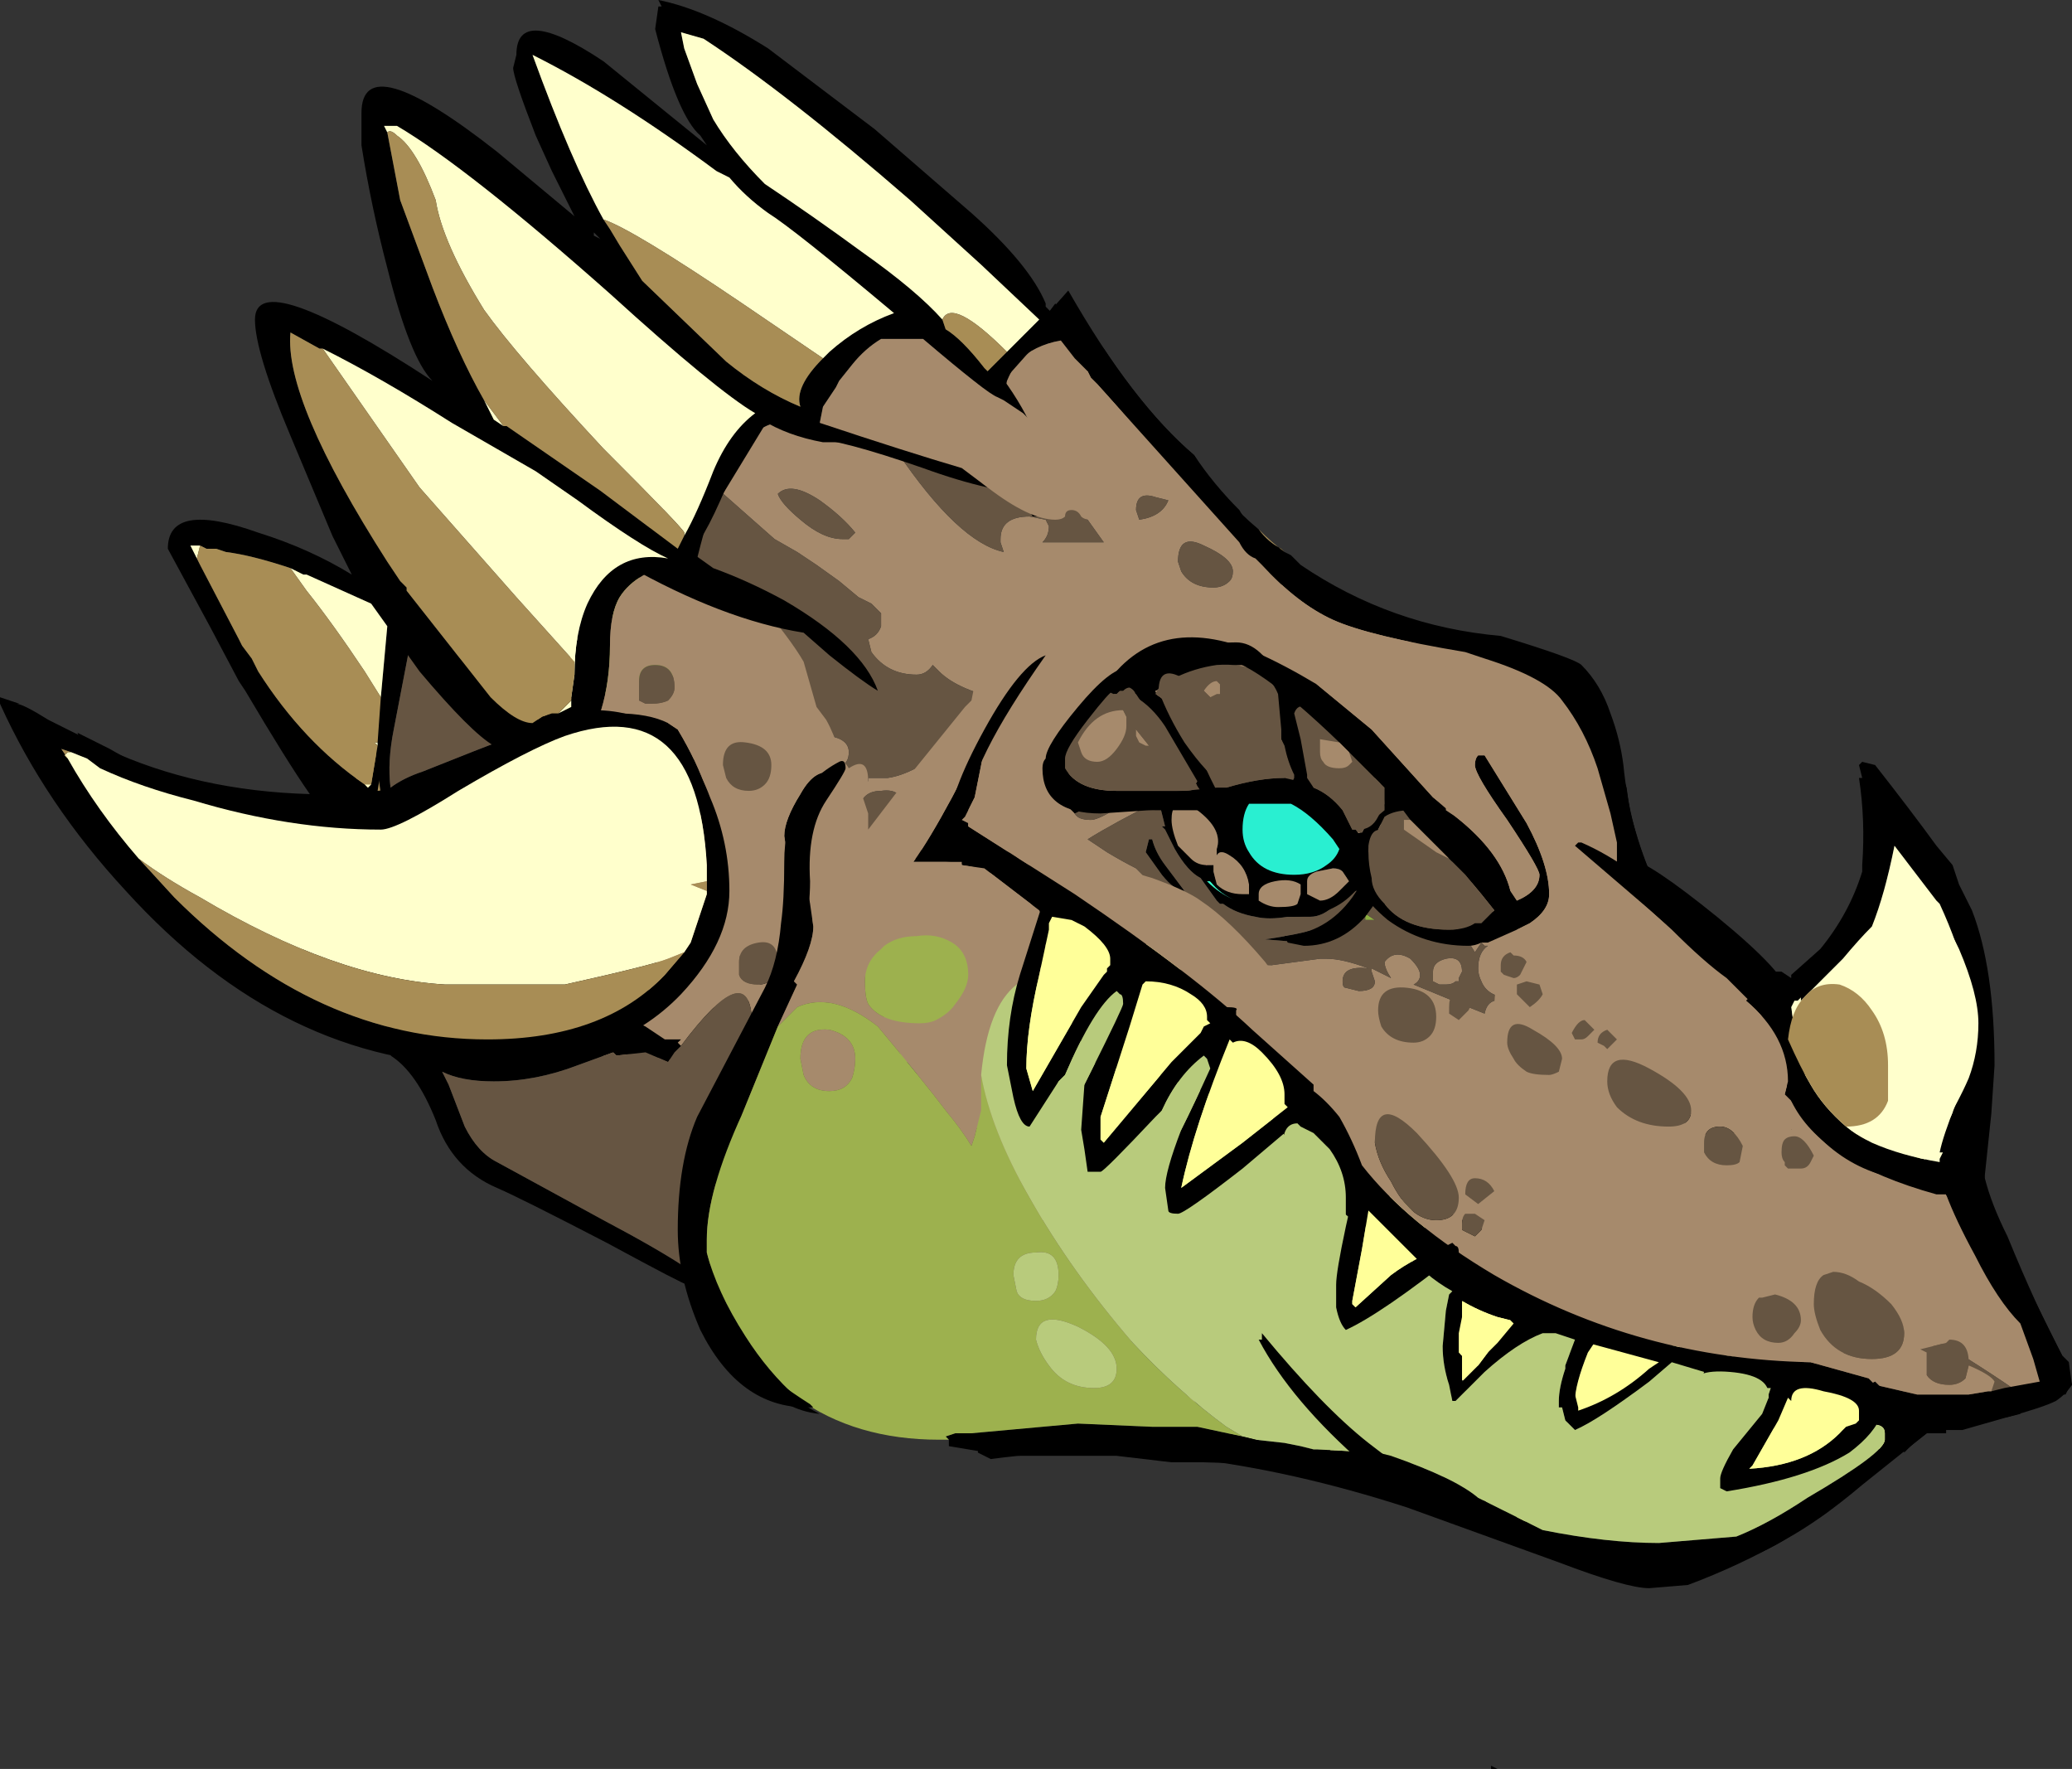 <?xml version="1.0" encoding="UTF-8" standalone="no"?>
<svg xmlns:ffdec="https://www.free-decompiler.com/flash" xmlns:xlink="http://www.w3.org/1999/xlink" ffdec:objectType="frame" height="191.8px" width="224.7px" xmlns="http://www.w3.org/2000/svg">
  <rect width="100%" height="100%" fill="#333333" stroke="none"/>
  <g transform="matrix(1.0, 0.0, 0.0, 1.0, 133.35, 200.2)">
    <use ffdec:characterId="98" height="27.4" transform="matrix(7.0, 0.0, 0.0, 7.0, -133.35, -200.2)" width="32.1" xlink:href="#shape0"/>
  </g>
  <defs>
    <g id="shape0" transform="matrix(1.0, 0.0, 0.0, 1.0, 19.05, 28.6)">
      <path d="M8.35 -12.7 L8.35 -12.75 Q7.0 -13.6 6.3 -14.3 L6.0 -14.9 6.05 -14.9 5.95 -15.2 Q5.85 -15.6 5.75 -16.4 L5.05 -17.4 4.5 -18.05 1.55 -19.1 1.45 -19.15 0.95 -19.55 0.75 -19.7 0.8 -19.65 0.05 -20.3 -1.05 -21.95 -0.55 -21.5 Q-0.15 -20.85 0.45 -20.3 L1.1 -19.8 Q2.25 -18.95 3.65 -18.75 L5.2 -18.15 5.9 -17.15 6.15 -16.4 Q6.25 -15.55 6.55 -14.9 6.65 -14.7 6.75 -14.55 L6.95 -14.2 Q7.05 -14.0 7.25 -13.85 7.85 -13.05 8.6 -13.05 L8.7 -13.05 8.8 -13.0 8.45 -12.75 8.35 -12.7 M0.8 -18.15 L1.35 -17.75 Q1.85 -17.25 2.65 -16.2 L2.8 -15.95 2.45 -16.25 1.3 -17.35 1.05 -17.6 Q0.4 -18.15 0.0 -18.15 L-0.6 -18.05 -1.0 -17.95 Q-1.45 -17.8 -1.85 -17.55 L-2.3 -16.9 Q-2.5 -16.6 -2.5 -16.25 L-2.6 -16.35 -2.6 -16.5 Q-2.6 -16.85 -2.45 -17.1 L-1.85 -17.7 Q-0.55 -18.95 0.8 -18.15 M-0.5 -16.75 L-0.35 -16.8 Q0.15 -16.85 0.7 -16.65 1.0 -16.55 1.4 -16.3 L1.6 -16.05 2.05 -15.55 2.75 -14.75 2.95 -14.6 2.9 -14.55 2.3 -14.6 Q2.2 -14.6 2.1 -14.8 L1.9 -14.8 1.65 -14.6 Q1.45 -14.4 1.25 -14.4 L0.9 -14.4 Q0.6 -14.35 0.4 -14.4 0.1 -14.45 -0.1 -14.6 L-0.15 -14.6 -0.2 -14.65 -0.45 -15.0 Q-0.65 -15.1 -0.85 -15.45 L-1.0 -15.75 -1.05 -15.8 -1.0 -15.8 -1.1 -16.2 -1.1 -16.25 Q-1.1 -16.5 -0.9 -16.65 -0.75 -16.75 -0.5 -16.75 M-0.2 -14.95 L1.85 -15.0 Q1.85 -15.4 1.45 -15.8 L0.6 -16.3 Q0.1 -16.55 -0.25 -16.5 -0.65 -16.45 -0.65 -16.0 L-0.6 -15.9 -0.6 -15.55 -0.2 -14.95 M1.65 -14.2 L1.15 -14.0 0.55 -14.05 Q1.25 -14.15 1.6 -14.3 L1.65 -14.2 M10.35 -15.5 L11.25 -14.1 Q11.35 -13.55 11.4 -13.0 11.3 -13.9 10.8 -14.75 L10.35 -15.5 M10.8 -10.5 L11.25 -11.3 Q11.45 -11.9 11.45 -12.5 L11.45 -11.85 11.4 -10.45 13.0 -7.3 13.0 -7.1 12.95 -7.0 12.9 -7.0 Q12.05 -6.6 11.0 -6.55 L10.95 -6.4 10.8 -6.4 10.35 -6.05 10.45 -6.2 10.7 -6.55 Q10.25 -6.55 9.8 -6.65 L9.8 -6.6 9.9 -6.35 9.95 -6.2 9.7 -6.1 Q9.65 -6.35 9.6 -6.5 L8.4 -7.1 8.35 -7.1 Q8.2 -7.1 8.2 -6.9 L8.0 -6.8 Q7.85 -6.7 7.2 -6.7 L7.2 -6.75 Q7.2 -6.85 7.4 -7.35 L6.55 -7.15 5.2 -6.55 5.35 -7.65 3.35 -6.95 3.45 -8.8 Q3.45 -8.95 3.3 -9.05 L3.35 -9.3 3.2 -9.45 3.0 -9.3 2.2 -9.9 2.2 -10.0 2.15 -9.95 1.8 -9.85 Q1.65 -9.75 1.45 -9.7 L0.9 -10.55 Q0.75 -10.5 0.7 -10.45 L0.9 -9.15 1.5 -9.15 1.3 -8.45 1.3 -7.8 Q1.7 -8.05 1.85 -8.0 L1.95 -7.9 1.95 -7.7 2.2 -6.95 2.3 -6.85 2.9 -5.75 2.9 -5.7 2.85 -5.5 2.85 -5.45 2.65 -5.5 2.75 -5.9 Q2.6 -5.9 2.5 -5.8 L2.45 -5.75 2.6 -5.5 2.05 -5.7 2.05 -5.9 2.2 -6.8 2.1 -6.85 1.6 -6.35 1.55 -6.1 1.3 -6.25 0.85 -6.4 0.55 -6.5 0.55 -7.0 0.5 -7.15 0.15 -6.85 -0.5 -6.8 -1.7 -9.15 Q-1.85 -9.5 -2.05 -9.85 L-2.7 -10.7 -3.0 -10.95 -3.45 -11.35 -3.15 -11.4 -2.95 -12.85 Q-2.95 -13.4 -3.15 -14.1 L-3.3 -14.6 -5.05 -14.95 -5.5 -14.75 -5.6 -14.75 -5.5 -15.25 -4.9 -15.45 -3.75 -15.35 Q-2.5 -15.15 -1.15 -14.25 L3.5 -9.75 9.0 -7.45 9.05 -7.45 9.8 -7.05 Q10.3 -6.85 10.7 -6.85 L11.5 -6.9 12.2 -7.05 12.6 -7.15 12.45 -7.9 Q11.55 -9.55 10.9 -10.35 L10.8 -10.5 M-6.5 -14.0 L-7.05 -13.1 -7.7 -11.7 -7.75 -11.6 -7.75 -11.35 -7.8 -10.9 -7.75 -9.0 -8.2 -9.5 -8.5 -9.55 -8.4 -10.05 -8.25 -10.0 -8.2 -10.05 -8.15 -10.5 -8.15 -10.75 -8.1 -11.05 -7.95 -11.75 Q-7.8 -12.65 -7.2 -13.5 L-7.1 -13.65 -6.5 -14.6 Q-6.4 -14.8 -6.3 -15.05 L-6.25 -15.95 -6.35 -16.15 -6.2 -16.3 Q-6.1 -16.25 -6.05 -16.05 L-5.95 -15.35 Q-6.05 -14.95 -6.25 -14.45 L-6.35 -14.3 -6.5 -14.0 M-9.8 -12.25 L-10.05 -12.2 -10.15 -12.3 -9.55 -12.8 -9.45 -12.9 -9.55 -14.95 -9.4 -15.3 -8.8 -13.3 Q-8.8 -13.0 -9.2 -12.6 L-9.25 -12.6 Q-9.55 -12.3 -9.8 -12.25 M-10.7 -12.4 L-10.55 -13.85 -10.65 -14.0 -10.55 -13.85 -10.45 -13.55 -10.7 -12.4 M-11.15 -14.45 L-10.4 -17.9 -9.4 -16.25 -10.2 -16.65 -10.5 -16.75 -11.45 -16.1 -11.15 -14.45 M-9.35 -19.8 L-8.75 -20.2 -8.2 -20.95 -7.95 -21.5 Q-7.65 -22.0 -7.1 -22.15 L-6.9 -22.1 Q-7.65 -21.9 -8.05 -21.15 L-8.5 -20.0 -8.25 -19.8 -7.3 -19.1 Q-6.85 -17.5 -6.7 -16.7 L-6.8 -16.15 -7.05 -16.8 Q-7.1 -17.3 -7.2 -17.7 -7.3 -18.0 -7.45 -18.25 L-7.7 -18.65 -8.1 -19.05 -8.15 -19.1 -8.75 -19.55 -8.85 -19.4 -8.9 -19.45 -8.8 -19.6 -9.1 -19.8 -9.35 -19.8 M-5.7 -21.8 L-4.4 -21.6 -3.75 -22.15 -3.7 -22.45 Q-3.45 -23.1 -2.6 -23.5 L-2.8 -23.7 -2.7 -23.8 -1.6 -22.6 -2.4 -23.35 Q-3.3 -23.3 -3.6 -22.5 L-3.7 -21.95 -5.15 -21.6 -5.7 -21.8 M6.6 -7.3 L7.0 -7.75 5.65 -7.8 5.55 -7.65 Q5.35 -7.15 5.35 -6.9 L5.35 -6.65 5.65 -6.65 5.9 -6.8 6.6 -7.3 M7.7 -7.6 L7.65 -7.6 7.55 -7.25 7.55 -7.15 7.45 -6.85 7.55 -6.75 8.0 -6.9 Q8.2 -7.05 8.3 -7.15 L8.4 -7.2 8.4 -7.25 8.45 -7.25 Q7.9 -7.6 7.7 -7.6 M-0.45 -13.1 L-0.4 -13.05 -0.45 -13.1 M0.25 -10.95 L0.15 -10.6 0.55 -10.65 0.6 -10.65 0.9 -10.7 1.4 -10.85 Q1.5 -11.1 1.65 -11.2 L1.4 -11.5 0.45 -11.25 0.25 -10.95 M0.25 -11.3 L0.05 -11.35 0.25 -11.3 M1.4 -9.8 Q1.65 -9.8 1.85 -9.95 2.0 -10.1 2.2 -10.05 L1.85 -10.9 1.7 -10.7 1.55 -10.6 1.35 -9.85 1.4 -9.8 M2.3 -9.05 L2.8 -9.4 3.05 -9.6 2.5 -10.2 2.45 -9.9 2.25 -9.1 2.3 -9.05 M-0.05 -6.9 L-0.15 -7.55 -0.35 -7.45 -0.15 -7.0 -0.05 -6.9 M1.15 -7.25 L1.65 -7.85 1.15 -7.25 M4.55 -8.2 L3.7 -9.0 3.65 -8.95 3.55 -7.25 3.55 -7.1 3.65 -7.2 4.25 -7.85 4.55 -8.2 M3.1 -5.35 L3.0 -5.4 2.9 -5.4 Q3.25 -5.7 3.35 -5.75 L3.55 -5.7 3.6 -5.3 3.4 -5.2 3.4 -5.45 3.35 -5.55 3.15 -5.4 3.1 -5.35 M4.35 -5.1 L4.15 -4.85 4.0 -4.9 Q4.25 -5.3 4.5 -5.25 L4.65 -5.0 4.8 -4.55 4.7 -4.6 Q4.65 -5.05 4.5 -5.1 L4.4 -5.1 4.35 -5.1 M8.6 -7.0 L8.6 -7.05 8.6 -7.0 M-6.8 -14.3 L-6.8 -14.25 -6.8 -14.3 M-9.15 -15.2 L-8.95 -15.4 -9.15 -15.2 M-2.1 -13.15 L-1.85 -13.5 Q-1.65 -13.8 -1.65 -13.9 L-2.0 -14.35 Q-2.4 -14.55 -2.4 -14.25 L-2.15 -13.15 -2.1 -13.15 M-1.2 -15.6 Q-1.15 -15.4 -1.0 -15.2 L-0.7 -14.8 Q-0.85 -14.8 -1.05 -15.05 L-1.3 -15.4 -1.25 -15.6 -1.2 -15.6 M-1.15 -15.8 L-1.15 -15.8 M-0.35 -14.95 Q-0.15 -14.75 0.1 -14.65 -0.15 -14.75 -0.3 -14.95 L-0.35 -14.95 M-1.05 -14.05 L-1.55 -13.9 -1.6 -13.7 -0.65 -13.3 Q-0.75 -13.65 -1.0 -13.95 L-1.05 -14.05 M-1.55 -9.65 L-1.5 -9.7 -1.4 -10.1 -1.35 -10.25 -1.15 -11.05 Q-1.2 -11.15 -1.35 -11.15 L-1.95 -10.85 -2.15 -10.65 Q-1.95 -10.35 -1.6 -9.65 L-1.55 -9.65 M-0.95 -8.95 L-0.85 -9.55 -0.75 -9.9 -0.8 -10.05 Q-1.0 -10.0 -1.2 -9.9 L-1.45 -9.65 -1.55 -9.6 -1.15 -8.75 -1.1 -8.75 -1.0 -8.8 Q-0.95 -8.85 -0.95 -8.95 M-0.2 -9.15 L-0.8 -8.65 -0.85 -8.65 -0.95 -8.55 -1.0 -8.45 -0.9 -8.25 -0.4 -7.55 -0.4 -7.6 -0.1 -9.1 -0.2 -9.15" fill="#000000" fill-rule="evenodd" stroke="none"/>
      <path d="M2.1 -14.35 L2.1 -14.45 2.25 -14.35 2.1 -14.35 M-9.85 -19.3 L-9.8 -19.5 -9.7 -19.7 Q-9.55 -19.7 -9.35 -19.8 L-9.1 -19.8 -8.8 -19.6 -8.9 -19.45 -8.85 -19.4 -8.75 -19.55 -8.15 -19.1 -8.1 -19.05 -7.7 -18.65 -7.45 -18.25 Q-7.3 -18.0 -7.2 -17.7 L-7.25 -17.7 Q-7.3 -17.65 -7.5 -17.65 -7.8 -17.65 -8.55 -18.15 L-9.6 -17.85 Q-9.9 -17.85 -10.1 -18.35 -10.1 -18.85 -9.65 -18.55 L-9.35 -18.85 -9.85 -19.3 M-8.35 -17.45 L-8.55 -17.35 Q-8.75 -17.35 -8.85 -17.55 L-8.95 -17.7 -8.3 -17.6 Q-8.3 -17.5 -8.35 -17.45 M-8.2 -10.05 L-8.15 -10.5 -8.2 -10.05" fill="#8eaf41" fill-rule="evenodd" stroke="none"/>
      <path d="M2.75 -14.75 L2.95 -14.6 2.75 -14.75 M-6.8 -16.15 L-7.05 -16.8 -6.8 -16.15" fill="#608639" fill-rule="evenodd" stroke="none"/>
      <path d="M-0.9 -16.65 L-0.8 -16.95 Q-0.7 -17.05 -0.5 -16.75 -0.75 -16.75 -0.9 -16.65 M-7.7 -11.7 L-7.75 -11.35 -7.75 -11.6 -7.7 -11.7 M-1.15 -17.05 L-1.15 -16.9 Q-1.15 -16.75 -1.35 -16.75 L-1.5 -17.1 -1.2 -17.1 -1.15 -17.05 M-1.1 -8.75 L-1.15 -8.75 -1.1 -8.75" fill="#568a4f" fill-rule="evenodd" stroke="none"/>
      <path d="M1.5 -13.65 L1.5 -13.65 M-8.1 -19.05 L-7.7 -18.65 -8.1 -19.05 M-10.2 -16.65 L-10.5 -16.75 -10.2 -16.65" fill="#7b8d32" fill-rule="evenodd" stroke="none"/>
      <path d="M-0.95 -8.55 L-1.0 -8.45 -0.95 -8.55" fill="#9db14e" fill-rule="evenodd" stroke="none"/>
      <path d="M-0.35 -14.95 L-0.3 -14.95 Q-0.15 -14.75 0.1 -14.65 -0.15 -14.75 -0.35 -14.95" fill="#33ffcc" fill-rule="evenodd" stroke="none"/>
      <path d="M-0.15 -14.6 L-0.2 -14.65 -0.15 -14.6" fill="#f3cfc7" fill-rule="evenodd" stroke="none"/>
      <path d="M-0.6 -15.55 L-0.6 -15.9 -0.5 -15.45 -0.6 -15.55" fill="#c1fff0" fill-rule="evenodd" stroke="none"/>
      <path d="M-0.2 -14.95 L-0.6 -15.55 -0.5 -15.45 -0.2 -14.95" fill="#d23958" fill-rule="evenodd" stroke="none"/>
      <path d="M1.55 -19.1 L4.5 -18.05 5.05 -17.4 5.75 -16.4 Q5.85 -15.6 5.95 -15.2 L6.05 -14.9 6.0 -14.9 6.3 -14.3 Q7.0 -13.6 8.35 -12.75 L8.35 -12.7 8.2 -12.15 7.9 -12.15 Q7.6 -12.15 7.35 -11.9 L8.4 -10.95 8.65 -11.25 8.65 -11.5 8.85 -11.2 Q9.7 -10.2 10.05 -10.2 10.5 -10.2 10.8 -10.5 L10.9 -10.35 Q11.55 -9.55 12.45 -7.9 L12.6 -7.15 12.2 -7.05 Q11.4 -7.6 10.6 -8.05 L9.0 -7.45 3.5 -9.75 -1.15 -14.25 Q-2.5 -15.15 -3.75 -15.35 L-4.9 -15.45 -5.5 -15.25 -5.95 -15.35 -6.05 -16.05 Q-5.95 -16.4 -5.6 -16.5 L-5.6 -16.55 -5.3 -16.55 Q-4.9 -16.6 -4.25 -17.1 L-3.8 -17.5 Q-3.6 -17.55 -3.35 -17.75 L-3.45 -17.75 Q-4.2 -17.9 -4.5 -18.2 L-4.6 -18.3 Q-4.7 -18.15 -4.85 -18.15 -5.3 -18.15 -5.55 -18.5 L-5.6 -18.7 Q-5.45 -18.75 -5.4 -18.9 -5.4 -19.0 -5.4 -19.1 L-5.55 -19.25 -5.75 -19.35 -6.05 -19.6 -6.4 -19.85 -6.7 -20.05 -7.05 -20.25 -7.9 -21.0 -8.05 -21.15 Q-7.65 -21.9 -6.9 -22.1 L-5.7 -21.8 -5.15 -21.6 Q-4.2 -20.2 -3.5 -20.05 L-3.55 -20.2 -3.55 -20.25 Q-3.55 -20.6 -3.1 -20.6 L-2.85 -20.55 -2.8 -20.45 Q-2.8 -20.3 -2.9 -20.2 L-1.95 -20.2 -2.2 -20.55 -2.25 -20.65 -2.75 -20.85 -3.6 -21.8 -3.65 -21.95 -3.7 -21.95 -3.6 -22.5 Q-3.3 -23.3 -2.4 -23.35 L-1.6 -22.6 -1.05 -21.95 0.05 -20.3 0.8 -19.65 0.95 -19.55 1.45 -19.15 1.55 -19.1 M0.8 -18.15 Q-0.55 -18.95 -1.85 -17.7 L-2.45 -17.1 Q-2.6 -16.85 -2.6 -16.5 L-2.6 -16.35 -2.5 -16.25 Q-2.5 -16.6 -2.3 -16.9 L-1.85 -17.55 Q-1.45 -17.8 -1.0 -17.95 L-0.6 -18.05 0.0 -18.15 Q0.4 -18.15 1.05 -17.6 L1.3 -17.35 2.45 -16.25 2.8 -15.95 2.65 -16.2 Q1.85 -17.25 1.35 -17.75 L0.8 -18.15 M2.75 -14.75 L2.05 -15.55 1.6 -16.05 1.4 -16.3 Q1.0 -16.55 0.7 -16.65 0.15 -16.85 -0.35 -16.8 L-0.5 -16.75 Q-0.7 -17.05 -0.8 -16.95 L-0.9 -16.65 Q-1.1 -16.5 -1.1 -16.25 L-1.1 -16.2 Q-1.8 -15.85 -2.2 -15.6 L-1.9 -15.4 Q-1.65 -15.25 -1.45 -15.15 L-1.35 -15.05 Q-1.15 -14.75 -0.9 -14.5 L-0.2 -13.85 Q0.2 -13.65 0.65 -13.65 L1.4 -13.75 1.5 -13.75 Q1.75 -13.75 2.15 -13.6 1.75 -13.65 1.75 -13.4 1.75 -13.3 1.8 -13.3 L2.0 -13.25 Q2.25 -13.25 2.25 -13.4 L2.2 -13.55 2.2 -13.6 2.5 -13.45 Q2.4 -13.6 2.4 -13.7 2.55 -13.9 2.8 -13.75 2.95 -13.6 2.95 -13.5 2.95 -13.4 2.85 -13.35 L3.7 -13.0 3.95 -12.9 Q4.0 -13.15 4.25 -13.1 L4.35 -13.15 Q4.0 -13.15 3.9 -13.4 3.85 -13.5 3.85 -13.6 3.85 -13.85 4.0 -13.95 L3.95 -13.95 3.9 -14.0 3.8 -13.85 3.55 -14.25 2.9 -14.55 2.95 -14.6 2.75 -14.75 M-0.5 -6.8 L-6.5 -14.0 -6.35 -14.3 -5.6 -14.75 -5.5 -14.75 -5.05 -14.95 -3.3 -14.6 -3.15 -14.1 Q-2.95 -13.4 -2.95 -12.85 L-3.15 -11.4 -3.45 -11.35 -3.0 -10.95 -2.7 -10.7 -2.05 -9.85 Q-1.85 -9.5 -1.7 -9.15 L-0.5 -6.8 M-9.2 -12.15 L-9.8 -12.25 Q-9.55 -12.3 -9.25 -12.6 L-9.2 -12.15 M-10.05 -12.2 L-10.1 -12.2 -10.55 -12.35 -9.55 -12.8 -10.15 -12.3 -10.05 -12.2 M3.15 -13.4 L3.15 -13.55 Q3.15 -13.7 3.35 -13.75 3.6 -13.8 3.6 -13.55 L3.55 -13.45 3.55 -13.4 3.5 -13.4 Q3.45 -13.35 3.35 -13.35 L3.25 -13.35 3.15 -13.4 M1.5 -13.65 L1.5 -13.65 M-0.15 -7.0 L-0.35 -7.45 -0.15 -7.0 M-5.8 -20.35 Q-6.0 -20.6 -6.35 -20.85 -6.8 -21.15 -7.0 -20.95 -6.95 -20.8 -6.65 -20.55 -6.3 -20.25 -6.0 -20.25 L-5.9 -20.25 -5.8 -20.35 M-9.4 -16.25 L-8.75 -16.55 Q-8.55 -16.5 -8.55 -16.15 -8.25 -16.35 -7.85 -16.25 L-7.1 -15.75 Q-6.75 -15.35 -6.75 -14.7 -6.75 -14.5 -6.8 -14.3 L-6.8 -14.25 -6.9 -14.1 Q-6.95 -13.95 -7.05 -13.9 L-7.1 -13.65 -7.2 -13.5 -7.55 -13.8 Q-8.3 -13.85 -8.65 -14.35 L-8.8 -14.55 -8.8 -14.6 -8.95 -15.4 -9.15 -15.2 -9.4 -15.3 -9.55 -14.95 -11.45 -16.1 -10.5 -16.75 -10.2 -16.65 -9.4 -16.25 M-6.2 -17.2 Q-5.9 -17.15 -5.9 -16.95 -5.9 -16.8 -6.0 -16.75 L-6.2 -16.7 Q-6.35 -16.7 -6.45 -16.8 L-6.45 -16.95 Q-6.45 -17.2 -6.2 -17.2 M-5.05 -16.05 Q-5.05 -16.4 -5.4 -16.35 -5.75 -16.35 -5.75 -15.95 L-5.7 -15.75 -5.4 -15.6 -5.05 -16.05 M-3.95 -16.85 L-4.2 -16.85 -4.25 -16.6 -4.1 -16.5 -3.9 -16.55 -3.9 -16.7 -3.95 -16.85 M-0.8 -19.9 L-0.75 -19.75 Q-0.6 -19.5 -0.25 -19.5 -0.1 -19.5 0.0 -19.6 0.05 -19.65 0.05 -19.75 0.05 -19.95 -0.4 -20.15 -0.8 -20.35 -0.8 -19.9 M-1.4 -20.55 Q-1.05 -20.6 -0.95 -20.85 L-1.15 -20.9 Q-1.45 -21.0 -1.45 -20.7 L-1.4 -20.55 M-1.15 -17.05 L-1.2 -17.1 -1.5 -17.1 -1.35 -16.75 Q-1.15 -16.75 -1.15 -16.9 L-1.15 -17.05 M-2.45 -16.15 L-2.4 -16.0 Q-2.35 -15.9 -2.15 -15.9 -2.05 -15.9 -1.8 -16.05 -1.55 -16.2 -1.55 -16.3 L-2.0 -16.55 Q-2.45 -16.35 -2.45 -16.15 M-0.65 -7.95 L-0.5 -7.7 -0.4 -7.55 -0.9 -8.25 -0.65 -7.95 M-8.4 -13.45 L-8.2 -13.6 -8.15 -13.6 -8.4 -13.25 -8.4 -13.45" fill="#a68a6c" fill-rule="evenodd" stroke="none"/>
      <path d="M2.9 -14.55 L3.55 -14.25 3.8 -13.85 3.9 -14.0 3.95 -13.95 4.0 -13.95 Q3.85 -13.85 3.85 -13.6 3.85 -13.5 3.9 -13.4 4.0 -13.15 4.35 -13.15 L4.25 -13.1 Q4.0 -13.15 3.95 -12.9 L3.7 -13.0 2.85 -13.35 Q2.95 -13.4 2.95 -13.5 2.95 -13.6 2.8 -13.75 2.55 -13.9 2.4 -13.7 2.4 -13.6 2.5 -13.45 L2.2 -13.6 2.2 -13.55 2.25 -13.4 Q2.25 -13.25 2.0 -13.25 L1.8 -13.3 Q1.75 -13.3 1.75 -13.4 1.75 -13.65 2.15 -13.6 1.75 -13.75 1.5 -13.75 L1.4 -13.75 0.65 -13.65 Q0.2 -13.65 -0.2 -13.85 L-0.9 -14.5 Q-1.15 -14.75 -1.35 -15.05 L-1.45 -15.15 Q-1.65 -15.25 -1.9 -15.4 L-2.2 -15.6 Q-1.8 -15.85 -1.1 -16.2 L-1.0 -15.8 -1.05 -15.8 -1.0 -15.75 -0.85 -15.45 Q-0.65 -15.1 -0.45 -15.0 L-0.2 -14.65 -0.15 -14.6 -0.1 -14.6 Q0.1 -14.45 0.4 -14.4 0.6 -14.35 0.9 -14.4 L1.25 -14.4 Q1.45 -14.4 1.65 -14.6 L1.9 -14.8 2.1 -14.8 Q2.2 -14.6 2.3 -14.6 L2.9 -14.55 M2.1 -14.35 L2.25 -14.35 2.1 -14.45 2.1 -14.35 M1.65 -14.2 L1.6 -14.3 Q1.25 -14.15 0.55 -14.05 L1.15 -14.0 1.65 -14.2 M-8.4 -10.05 L-8.35 -10.25 -8.25 -11.1 Q-8.25 -11.55 -8.65 -11.9 L-9.2 -12.15 -9.25 -12.6 -9.2 -12.6 Q-8.8 -13.0 -8.8 -13.3 L-9.4 -15.3 -9.15 -15.2 -8.95 -15.4 -8.8 -14.6 -8.8 -14.55 -8.65 -14.35 Q-8.3 -13.85 -7.55 -13.8 L-7.2 -13.5 Q-7.8 -12.65 -7.95 -11.75 L-8.1 -11.05 -8.15 -10.75 -8.15 -10.5 -8.2 -10.05 -8.25 -10.0 -8.4 -10.05 M-10.55 -12.35 L-10.7 -12.4 -10.45 -13.55 -10.55 -13.85 -10.65 -14.0 -11.15 -14.45 -11.45 -16.1 -9.55 -14.95 -9.45 -12.9 -9.55 -12.8 -10.55 -12.35 M-10.4 -17.9 L-9.85 -19.3 -9.35 -18.85 -9.65 -18.55 Q-10.1 -18.85 -10.1 -18.35 -9.9 -17.85 -9.6 -17.85 L-8.55 -18.15 Q-7.8 -17.65 -7.5 -17.65 -7.3 -17.65 -7.25 -17.7 L-7.2 -17.7 Q-7.1 -17.3 -7.05 -16.8 L-6.8 -16.15 -6.7 -16.7 Q-6.85 -17.5 -7.3 -19.1 L-8.25 -19.8 -8.5 -20.0 -8.05 -21.15 -7.9 -21.0 -7.05 -20.25 -6.7 -20.05 -6.4 -19.85 -6.05 -19.6 -5.75 -19.35 -5.55 -19.25 -5.4 -19.1 Q-5.4 -19.0 -5.4 -18.9 -5.45 -18.75 -5.6 -18.7 L-5.55 -18.5 Q-5.3 -18.15 -4.85 -18.15 -4.7 -18.15 -4.6 -18.3 L-4.5 -18.2 Q-4.2 -17.9 -3.45 -17.75 L-3.35 -17.75 Q-3.6 -17.55 -3.8 -17.5 L-4.25 -17.1 Q-4.9 -16.6 -5.3 -16.55 L-5.6 -16.55 -5.6 -16.5 Q-5.95 -16.4 -6.05 -16.05 -6.1 -16.25 -6.2 -16.3 L-6.35 -16.15 -6.25 -15.95 -6.3 -15.05 Q-6.4 -14.8 -6.5 -14.6 L-7.1 -13.65 -7.05 -13.9 Q-6.95 -13.95 -6.9 -14.1 L-6.8 -14.25 -6.8 -14.3 Q-6.75 -14.5 -6.75 -14.7 -6.75 -15.35 -7.1 -15.75 L-7.85 -16.25 Q-8.25 -16.35 -8.55 -16.15 -8.55 -16.5 -8.75 -16.55 L-9.4 -16.25 -10.4 -17.9 M8.65 -11.5 L8.65 -11.25 8.4 -10.95 7.35 -11.9 Q7.6 -12.15 7.9 -12.15 L8.2 -12.15 8.45 -11.95 Q8.6 -11.8 8.65 -11.5 M-5.5 -15.25 L-5.6 -14.75 -6.35 -14.3 -6.25 -14.45 Q-6.05 -14.95 -5.95 -15.35 L-5.5 -15.25 M12.2 -7.05 L11.5 -6.9 10.7 -6.85 Q10.3 -6.85 9.8 -7.05 L9.05 -7.45 9.0 -7.45 10.6 -8.05 Q11.4 -7.6 12.2 -7.05 M3.15 -13.4 L3.25 -13.35 3.35 -13.35 Q3.45 -13.35 3.5 -13.4 L3.55 -13.4 3.55 -13.45 3.6 -13.55 Q3.6 -13.8 3.35 -13.75 3.15 -13.7 3.15 -13.55 L3.15 -13.4 M-5.15 -21.6 L-3.7 -21.95 -3.65 -21.95 -3.6 -21.8 -2.75 -20.85 -2.25 -20.65 -2.2 -20.55 -1.95 -20.2 -2.9 -20.2 Q-2.8 -20.3 -2.8 -20.45 L-2.85 -20.55 -3.1 -20.6 Q-3.55 -20.6 -3.55 -20.25 L-3.55 -20.2 -3.5 -20.05 Q-4.2 -20.2 -5.15 -21.6 M-5.8 -20.35 L-5.9 -20.25 -6.0 -20.25 Q-6.3 -20.25 -6.65 -20.55 -6.95 -20.8 -7.0 -20.95 -6.8 -21.15 -6.35 -20.85 -6.0 -20.6 -5.8 -20.35 M-6.2 -17.2 Q-6.45 -17.2 -6.45 -16.95 L-6.45 -16.8 Q-6.35 -16.7 -6.2 -16.7 L-6.0 -16.75 Q-5.9 -16.8 -5.9 -16.95 -5.9 -17.15 -6.2 -17.2 M-8.35 -17.45 Q-8.3 -17.5 -8.3 -17.6 L-8.95 -17.7 -8.85 -17.55 Q-8.75 -17.35 -8.55 -17.35 L-8.35 -17.45 M-1.4 -20.55 L-1.45 -20.7 Q-1.45 -21.0 -1.15 -20.9 L-0.95 -20.85 Q-1.05 -20.6 -1.4 -20.55 M-0.8 -19.9 Q-0.8 -20.35 -0.4 -20.15 0.05 -19.95 0.05 -19.75 0.05 -19.65 0.0 -19.6 -0.1 -19.5 -0.25 -19.5 -0.6 -19.5 -0.75 -19.75 L-0.8 -19.9 M-3.95 -16.85 L-3.9 -16.7 -3.9 -16.55 -4.1 -16.5 -4.25 -16.6 -4.2 -16.85 -3.95 -16.85 M-5.05 -16.05 L-5.4 -15.6 -5.7 -15.75 -5.75 -15.95 Q-5.75 -16.35 -5.4 -16.35 -5.05 -16.4 -5.05 -16.05 M-2.45 -16.15 Q-2.45 -16.35 -2.0 -16.55 L-1.55 -16.3 Q-1.55 -16.2 -1.8 -16.05 -2.05 -15.9 -2.15 -15.9 -2.35 -15.9 -2.4 -16.0 L-2.45 -16.15 M-1.2 -15.6 L-1.25 -15.6 -1.3 -15.4 -1.05 -15.05 Q-0.85 -14.8 -0.7 -14.8 L-1.0 -15.2 Q-1.15 -15.4 -1.2 -15.6 M-1.15 -15.8 L-1.15 -15.8 M-8.4 -13.45 L-8.4 -13.25 -8.15 -13.6 -8.2 -13.6 -8.4 -13.45" fill="#665542" fill-rule="evenodd" stroke="none"/>
      <path d="M10.35 -6.05 L9.95 -6.2 9.9 -6.35 9.8 -6.6 9.8 -6.65 Q10.25 -6.55 10.7 -6.55 L10.45 -6.2 10.35 -6.05 M2.2 -9.9 L2.15 -9.95 2.2 -10.0 2.2 -9.9 M1.5 -9.15 L1.3 -8.45 1.5 -9.15 M1.95 -7.9 L1.95 -7.7 1.95 -7.9 M2.2 -6.95 L2.3 -6.85 2.2 -6.95 M2.9 -5.75 L2.9 -5.7 2.9 -5.75 M2.65 -5.5 L2.6 -5.5 2.45 -5.75 2.5 -5.8 Q2.6 -5.9 2.75 -5.9 L2.65 -5.5 M2.05 -5.7 L1.6 -5.75 1.65 -5.8 1.7 -6.05 1.55 -6.1 1.6 -6.35 2.1 -6.85 2.2 -6.8 2.05 -5.9 2.05 -5.7 M1.3 -6.25 L0.85 -6.4 1.3 -6.25 M0.55 -6.5 L0.15 -6.85 0.5 -7.15 0.55 -7.0 0.55 -6.5 M5.35 -6.9 Q5.35 -7.15 5.55 -7.65 L5.65 -7.8 7.0 -7.75 6.6 -7.3 5.9 -6.8 5.65 -6.65 5.6 -6.65 Q5.45 -6.65 5.35 -6.8 L5.35 -6.9 M7.55 -7.15 L7.55 -7.2 Q7.7 -7.45 7.7 -7.6 7.9 -7.6 8.45 -7.25 L8.4 -7.25 8.4 -7.2 8.3 -7.15 Q8.2 -7.05 8.0 -6.9 L7.55 -6.75 7.45 -6.85 7.55 -7.15 M-0.4 -13.05 L-0.45 -13.1 -0.4 -13.05 M0.45 -11.25 L1.4 -11.5 1.65 -11.2 Q1.5 -11.1 1.4 -10.85 L0.9 -10.7 0.6 -10.65 0.55 -10.65 0.15 -10.6 0.25 -10.95 0.45 -11.25 M0.05 -11.35 L0.25 -11.3 0.05 -11.35 M1.35 -9.85 L1.55 -10.6 1.7 -10.7 1.85 -10.9 2.2 -10.05 Q2.0 -10.1 1.85 -9.95 1.65 -9.8 1.4 -9.8 L1.35 -9.85 M2.25 -9.1 L2.45 -9.9 2.5 -10.2 3.05 -9.6 2.8 -9.4 2.3 -9.05 2.25 -9.1 M-0.15 -7.55 L-0.05 -6.9 -0.15 -7.55 M1.65 -7.85 L1.15 -7.25 1.65 -7.85 M3.7 -9.0 L4.55 -8.2 4.25 -7.85 3.65 -7.2 3.55 -7.25 3.65 -8.95 3.7 -9.0 M3.1 -5.35 L3.15 -5.4 3.35 -5.55 3.4 -5.45 3.4 -5.2 3.1 -5.35 M4.7 -4.6 L4.15 -4.85 4.35 -5.1 4.4 -5.1 4.5 -5.1 Q4.65 -5.05 4.7 -4.6 M8.6 -7.05 L8.6 -7.0 8.6 -7.05 M-2.15 -13.15 L-2.4 -14.25 Q-2.4 -14.55 -2.0 -14.35 L-1.65 -13.9 Q-1.65 -13.8 -1.85 -13.5 L-2.1 -13.15 -2.15 -13.15 M-1.05 -14.05 L-1.0 -13.95 Q-0.75 -13.65 -0.65 -13.3 L-1.6 -13.7 -1.55 -13.9 -1.05 -14.05 M-1.95 -10.85 L-1.35 -11.15 Q-1.2 -11.15 -1.15 -11.05 L-1.35 -10.25 -1.4 -10.1 -1.5 -9.7 -1.55 -9.65 -1.6 -9.7 -1.75 -10.05 -1.85 -10.15 Q-2.0 -10.5 -2.0 -10.7 L-1.95 -10.85 M-1.55 -9.6 L-1.45 -9.65 -1.2 -9.9 Q-1.0 -10.0 -0.8 -10.05 L-0.75 -9.9 -0.85 -9.55 -0.95 -8.95 Q-1.2 -8.95 -1.55 -9.6 M-0.85 -8.65 L-0.8 -8.65 -0.2 -9.15 -0.1 -9.1 -0.4 -7.6 -0.5 -7.7 -0.65 -7.95 -0.85 -8.65" fill="#ffff99" fill-rule="evenodd" stroke="none"/>
      <path d="M-7.95 -21.5 L-7.7 -22.3 -7.1 -22.15 Q-7.65 -22.0 -7.95 -21.5 M-4.0 -22.55 Q-3.65 -22.8 -3.15 -23.3 L-2.8 -23.7 -2.6 -23.5 Q-3.45 -23.1 -3.7 -22.45 L-3.75 -22.15 -4.0 -22.55" fill="#ffffcc" fill-rule="evenodd" stroke="none"/>
      <path d="M-8.75 -20.2 L-8.2 -20.95 -8.75 -20.2 M-4.4 -21.6 L-4.0 -22.55 -3.75 -22.15 -4.4 -21.6" fill="#a88d55" fill-rule="evenodd" stroke="none"/>
      <path d="M-0.85 -16.1 L-1.75 -16.15 -2.2 -16.1 -2.4 -16.0 -2.5 -16.1 -2.55 -16.2 -2.8 -16.5 Q-2.85 -16.6 -2.85 -16.85 -2.85 -17.05 -2.35 -17.65 -1.85 -18.25 -1.6 -18.25 L-1.0 -18.3 Q-0.5 -18.65 0.1 -18.65 0.5 -18.65 0.8 -18.0 L1.95 -17.35 4.25 -14.25 3.9 -14.05 2.35 -14.75 Q2.25 -14.6 2.1 -14.4 1.7 -13.95 1.15 -13.95 L0.9 -14.0 0.85 -14.1 Q1.5 -14.15 1.9 -14.7 L2.0 -14.85 1.9 -14.75 Q1.55 -14.4 0.95 -14.4 0.45 -14.4 0.1 -14.7 -0.3 -14.85 -0.55 -15.25 L-0.6 -15.3 Q-0.5 -15.2 -0.35 -15.2 L-0.25 -15.2 -0.25 -15.1 -0.2 -14.9 Q-0.05 -14.75 0.2 -14.75 L0.3 -14.75 0.3 -14.9 Q0.25 -15.2 0.0 -15.35 -0.15 -15.45 -0.2 -15.35 L-0.2 -15.45 Q-0.1 -15.75 -0.5 -16.05 -0.8 -16.25 -0.85 -16.1 M-2.25 -16.3 L-1.9 -16.25 -0.95 -16.3 Q-0.4 -16.35 -0.4 -16.65 L-0.65 -16.8 -0.4 -16.8 -0.2 -16.65 Q-0.25 -16.55 -0.2 -16.4 L-0.1 -16.35 0.9 -16.45 0.95 -16.65 0.6 -17.8 0.5 -18.15 0.25 -18.3 Q-0.25 -18.3 -0.75 -18.05 L-1.15 -17.9 -1.0 -17.5 -0.7 -16.85 -0.9 -17.0 -1.1 -17.1 -1.4 -17.7 -1.4 -17.75 -1.55 -17.9 Q-1.75 -17.85 -1.9 -17.75 L-2.3 -17.2 -2.4 -17.0 -2.5 -16.7 Q-2.5 -16.5 -2.4 -16.4 L-2.3 -16.35 -2.25 -16.3 M1.2 -16.9 L1.3 -16.4 1.45 -16.15 Q1.75 -15.7 2.0 -15.7 L2.2 -15.75 2.2 -15.9 2.3 -16.55 2.15 -16.7 1.65 -17.25 Q1.15 -17.7 1.05 -17.45 L1.05 -17.4 1.2 -16.9 M2.55 -15.95 L2.5 -15.95 2.3 -15.8 2.3 -15.7 3.9 -14.45 4.15 -14.6 4.0 -15.05 3.2 -15.7 Q2.9 -15.9 2.7 -15.9 L2.55 -15.95 M1.3 -14.7 L1.4 -14.65 Q1.55 -14.65 1.7 -14.8 L1.85 -14.95 1.75 -15.1 Q1.7 -15.15 1.6 -15.15 L1.35 -15.1 Q1.2 -15.05 1.2 -14.95 L1.2 -14.75 1.3 -14.7 M0.45 -14.65 Q0.6 -14.55 0.75 -14.55 1.0 -14.55 1.05 -14.6 L1.1 -14.75 1.1 -14.9 Q0.95 -15.0 0.7 -14.95 0.45 -14.9 0.45 -14.75 L0.45 -14.65 M8.55 -12.9 L7.75 -12.55 8.1 -12.9 8.6 -13.05 8.6 -13.1 Q8.85 -13.1 8.95 -13.25 L9.05 -13.4 10.9 -15.35 11.65 -13.4 11.6 -11.4 11.1 -10.15 11.1 -10.25 Q10.05 -10.35 9.5 -11.55 L9.15 -13.1 9.05 -13.2 8.7 -13.0 8.55 -12.9 M8.7 -11.15 L8.7 -11.1 7.0 -11.0 6.95 -11.1 7.4 -12.25 7.5 -12.35 7.45 -12.5 7.6 -12.5 8.45 -11.8 8.7 -11.5 8.8 -11.35 8.7 -11.15 M10.75 -10.6 L11.5 -11.85 11.5 -12.2 11.1 -14.2 10.8 -14.8 10.2 -14.7 9.7 -13.7 9.3 -13.35 Q9.4 -13.3 9.4 -13.15 L9.5 -12.55 9.6 -12.1 10.0 -11.3 10.05 -11.15 Q10.3 -10.85 10.75 -10.6 M8.5 -11.55 L8.1 -12.0 7.9 -12.1 7.65 -12.2 8.35 -11.2 8.5 -11.4 8.5 -11.55 M-9.8 -19.6 L-9.7 -19.8 -9.1 -20.0 -8.95 -19.9 -8.85 -19.8 Q-7.9 -19.0 -7.0 -17.55 -6.95 -17.4 -6.85 -16.9 L-7.3 -16.45 Q-7.6 -16.35 -8.5 -16.15 L-11.75 -17.75 -10.1 -17.55 -9.8 -19.6 M0.2 -6.65 L-2.0 -9.7 Q-2.25 -10.25 -2.55 -10.7 -2.7 -10.95 -2.85 -11.75 L-2.95 -14.35 Q-3.2 -14.95 -3.45 -15.45 L-2.85 -14.95 Q-2.65 -14.8 -2.55 -14.45 -2.45 -14.05 -2.45 -13.7 L-2.55 -11.35 Q-2.5 -11.15 -2.5 -11.1 L-2.5 -11.05 -2.2 -10.65 -2.1 -10.5 Q-1.55 -9.75 -0.8 -8.55 L0.2 -6.65 M-10.0 -18.65 Q-10.0 -17.95 -9.9 -17.45 L-8.75 -16.45 -8.1 -16.55 -7.1 -16.6 -7.65 -17.85 Q-8.3 -19.05 -9.4 -19.85 -9.75 -19.75 -9.9 -19.25 L-10.0 -18.65 M-16.35 -15.9 L-9.25 -15.6 Q-8.15 -15.6 -7.35 -15.35 -6.8 -15.05 -6.45 -14.55 L-6.15 -14.75 -6.95 -13.25 Q-7.75 -11.75 -7.75 -10.9 L-7.65 -8.5 -8.35 -8.6 -8.45 -9.1 -8.2 -9.05 -7.7 -8.9 -7.55 -9.05 -7.8 -9.85 Q-8.05 -10.75 -8.05 -11.0 L-7.95 -11.7 -7.9 -12.1 -9.55 -12.3 -9.6 -12.3 Q-9.9 -12.3 -10.1 -12.3 L-13.35 -13.2 -13.85 -13.4 -16.3 -15.8 -14.75 -14.65 -13.45 -13.85 -10.8 -13.1 -9.95 -12.8 Q-8.65 -12.8 -7.55 -13.1 L-7.45 -13.1 -7.25 -13.35 -7.0 -13.75 -6.5 -14.45 Q-6.7 -14.7 -7.05 -14.95 L-7.3 -15.1 Q-7.95 -15.4 -8.65 -15.4 L-12.5 -15.15 -16.35 -15.9" fill="#000000" fill-rule="evenodd" stroke="none"/>
      <path d="M10.0 -11.3 L10.2 -11.1 10.75 -10.6 Q10.3 -10.85 10.05 -11.15 L10.0 -11.3 M8.5 -11.55 L8.1 -12.0 8.5 -11.55" fill="#8eaf41" fill-rule="evenodd" stroke="none"/>
      <path d="M-0.6 -15.3 L-0.8 -15.5 Q-0.9 -15.75 -0.9 -15.9 -0.9 -16.05 -0.85 -16.1 -0.8 -16.25 -0.5 -16.05 -0.1 -15.75 -0.2 -15.45 L-0.2 -15.35 Q-0.15 -15.45 0.0 -15.35 0.25 -15.2 0.3 -14.9 L0.3 -14.75 0.2 -14.75 Q-0.05 -14.75 -0.2 -14.9 L-0.25 -15.1 -0.25 -15.2 -0.35 -15.2 Q-0.5 -15.2 -0.6 -15.3 M-1.1 -17.1 L-0.9 -17.0 -0.7 -16.85 -1.0 -17.5 -1.15 -17.9 -0.75 -18.05 Q-0.25 -18.3 0.25 -18.3 L0.5 -18.15 0.6 -17.8 0.95 -16.65 0.9 -16.45 -0.1 -16.35 -0.2 -16.4 Q-0.25 -16.55 -0.2 -16.65 L-0.4 -16.8 -0.65 -16.8 -0.4 -16.65 Q-0.4 -16.35 -0.95 -16.3 L-1.9 -16.25 -2.25 -16.3 -2.3 -16.35 -2.4 -16.4 Q-2.5 -16.5 -2.5 -16.7 L-2.4 -17.0 Q-2.3 -17.15 -2.05 -17.4 -1.65 -17.85 -1.4 -17.75 L-1.4 -17.7 -1.1 -17.1 M1.45 -16.15 L1.45 -16.2 Q1.25 -16.6 1.25 -16.75 L1.2 -16.9 1.05 -17.4 1.05 -17.45 Q1.15 -17.7 1.65 -17.25 L2.15 -16.7 Q2.25 -16.5 2.25 -16.4 L2.2 -15.9 2.2 -15.75 2.0 -15.7 Q1.75 -15.7 1.45 -16.15 M2.5 -15.95 L2.55 -15.95 2.7 -15.9 Q2.75 -15.85 2.75 -15.7 L2.7 -15.6 2.9 -15.4 4.0 -15.05 4.15 -14.6 3.9 -14.45 2.3 -15.7 2.3 -15.8 2.5 -15.95 M0.45 -14.65 L0.45 -14.75 Q0.45 -14.9 0.7 -14.95 0.95 -15.0 1.1 -14.9 L1.1 -14.75 1.05 -14.6 Q1.0 -14.55 0.75 -14.55 0.6 -14.55 0.45 -14.65 M1.3 -14.7 L1.2 -14.75 1.2 -14.95 Q1.2 -15.05 1.35 -15.1 L1.6 -15.15 Q1.7 -15.15 1.75 -15.1 L1.85 -14.95 1.7 -14.8 Q1.55 -14.65 1.4 -14.65 L1.3 -14.7 M11.1 -10.15 Q11.1 -10.05 11.05 -10.05 10.95 -9.95 10.85 -9.95 L10.4 -10.0 10.05 -10.05 Q9.3 -10.05 8.8 -10.95 L8.7 -11.15 8.8 -11.35 8.7 -11.5 8.45 -11.8 7.6 -12.5 8.2 -12.55 8.55 -12.9 8.7 -13.0 9.05 -13.2 9.15 -13.1 9.5 -11.55 Q10.05 -10.35 11.1 -10.25 L11.1 -10.15" fill="#a68a6c" fill-rule="evenodd" stroke="none"/>
      <path d="M-7.8 -9.85 L-7.55 -9.05 -7.7 -8.9 -8.2 -9.05 -8.45 -9.1 -8.25 -11.05 Q-8.1 -10.85 -8.1 -10.6 L-7.8 -9.85" fill="#665542" fill-rule="evenodd" stroke="none"/>
      <path d="M9.7 -13.7 L10.2 -14.7 10.8 -14.8 11.1 -14.2 11.5 -12.2 11.5 -11.85 10.75 -10.6 10.2 -11.1 10.0 -11.3 9.6 -12.1 9.5 -12.55 9.4 -13.15 Q9.45 -13.3 9.7 -13.7 M-16.35 -15.9 L-12.5 -15.15 -10.8 -13.1 -13.45 -13.85 -14.75 -14.65 -16.3 -15.8 -16.35 -15.9 M-13.85 -13.4 L-13.35 -13.2 -13.85 -13.4" fill="#ffffcc" fill-rule="evenodd" stroke="none"/>
      <path d="M7.75 -13.15 Q7.45 -13.4 7.05 -13.85 6.25 -14.8 6.25 -15.0 6.25 -15.1 6.3 -15.1 L6.35 -15.1 6.25 -15.35 Q5.85 -16.4 5.7 -16.8 5.3 -17.65 4.8 -18.25 L4.8 -18.3 Q5.45 -17.85 5.85 -17.05 L6.2 -16.05 Q6.35 -15.45 6.55 -15.0 L6.75 -14.6 7.1 -14.1 Q7.65 -13.35 8.35 -13.35 L8.7 -13.4 9.7 -14.45 10.75 -15.55 11.35 -14.75 11.7 -12.55 11.65 -10.1 12.35 -8.7 Q12.65 -8.1 12.9 -7.6 L13.0 -7.5 13.05 -7.15 12.95 -7.05 11.2 -11.4 11.3 -11.75 11.1 -11.75 Q10.7 -11.75 10.4 -12.05 10.15 -12.3 10.0 -12.75 L9.8 -13.2 9.6 -13.45 9.4 -13.25 9.2 -13.1 8.8 -12.95 8.5 -12.85 8.45 -12.9 8.15 -12.9 7.75 -13.15 M8.5 -11.5 L8.05 -12.25 8.5 -11.5 M0.6 -19.5 L-2.65 -23.4 Q-3.2 -23.3 -3.45 -22.7 -3.6 -21.95 -3.7 -21.75 L-3.55 -22.6 Q-3.55 -22.9 -3.4 -23.15 L-2.8 -23.6 -2.85 -23.7 -2.7 -23.9 -2.65 -23.8 Q-2.25 -23.35 -1.95 -23.2 -1.25 -22.15 -0.55 -21.55 -0.25 -21.1 0.15 -20.7 L0.85 -19.55 0.6 -19.5 M0.8 -17.3 L0.75 -17.85 0.85 -17.9 Q0.9 -17.8 1.0 -17.55 L1.1 -17.15 1.2 -16.6 1.2 -16.5 1.3 -16.4 1.35 -16.25 1.2 -16.25 Q1.1 -16.4 1.0 -16.6 0.9 -16.8 0.85 -17.05 L0.8 -17.15 0.8 -17.3 M-1.15 -17.85 Q-0.9 -17.7 -0.7 -17.4 L-0.3 -16.55 -0.2 -16.35 -0.05 -16.2 Q-0.2 -16.05 -0.5 -16.05 L-1.15 -16.05 -2.45 -16.1 -2.65 -16.55 -2.65 -16.7 -2.55 -16.7 Q-2.35 -16.35 -1.75 -16.35 L-0.45 -16.35 -1.45 -17.85 -1.55 -18.0 Q-1.35 -18.0 -1.15 -17.85 M2.4 -16.05 L2.45 -16.1 2.4 -15.95 2.15 -15.45 2.15 -15.4 1.9 -15.45 Q1.9 -15.55 2.05 -15.7 L2.1 -15.8 2.4 -16.05 M2.8 -16.05 L4.35 -14.75 2.8 -16.05 M10.15 -14.55 L10.35 -12.6 Q10.7 -12.15 11.3 -11.85 L11.4 -12.45 Q11.4 -13.3 10.7 -14.75 L10.15 -14.55 M-7.95 -21.05 Q-8.15 -20.35 -8.25 -19.95 L-7.6 -19.5 -8.3 -19.7 -8.5 -19.9 Q-9.2 -19.75 -9.45 -19.35 -9.6 -19.1 -9.6 -18.6 -9.6 -17.5 -10.15 -16.8 L-10.8 -16.55 -10.85 -17.35 -10.15 -17.8 -10.0 -19.0 -9.75 -19.7 -9.65 -19.8 -8.15 -21.0 -7.8 -21.55 -7.2 -22.25 -6.8 -22.15 Q-7.35 -22.15 -7.75 -21.5 L-7.95 -21.05 M-4.65 -6.95 L-8.1 -10.6 Q-8.1 -11.0 -7.85 -11.8 L-7.85 -11.85 Q-7.85 -12.05 -7.3 -13.35 -7.1 -13.35 -6.55 -14.5 L-6.25 -15.25 -6.2 -14.9 -6.15 -14.85 -6.25 -14.7 -6.5 -14.3 Q-6.75 -13.7 -6.8 -13.6 L-7.6 -11.9 -7.65 -11.6 -6.4 -7.85 -4.9 -7.1 -4.65 -6.95 M-9.45 -15.5 L-10.95 -12.9 -10.75 -13.15 -10.6 -13.3 -12.45 -14.1 -13.1 -13.7 -9.2 -12.65 -9.15 -12.6 -9.6 -12.3 Q-9.9 -12.3 -10.1 -12.3 L-11.85 -16.15 -12.35 -15.9 -12.1 -15.7 -9.65 -15.75 Q-8.95 -16.0 -7.9 -16.15 L-7.85 -16.25 -7.95 -16.05 Q-8.25 -15.85 -8.85 -15.7 L-9.45 -15.5 M-13.2 -13.9 L-15.7 -15.8 -15.75 -15.8 -15.95 -15.75 -13.2 -13.9" fill="#000000" fill-rule="evenodd" stroke="none"/>
      <path d="M8.5 -12.85 Q9.0 -12.6 9.0 -12.3 L9.25 -11.55 Q9.25 -10.8 8.95 -10.8 L8.5 -11.5 8.05 -12.25 7.4 -12.65 7.5 -12.3 7.15 -11.35 Q6.75 -10.85 6.75 -10.15 6.6 -10.15 6.45 -10.4 6.3 -10.65 6.3 -10.8 L6.85 -12.35 5.7 -14.6 6.4 -14.2 Q6.95 -13.75 7.2 -13.25 L7.75 -13.15 8.15 -12.9 8.45 -12.9 8.5 -12.85 M-7.6 -19.5 L-7.35 -19.35 Q-6.8 -18.7 -6.6 -18.35 L-6.4 -17.65 -6.25 -17.45 Q-6.0 -17.0 -6.0 -16.5 L-5.65 -15.5 -5.05 -15.3 Q-3.4 -15.3 -2.95 -14.4 L-2.85 -11.75 Q-2.85 -11.4 -2.3 -10.15 L-2.35 -10.0 -2.9 -9.7 -3.5 -10.75 -3.65 -12.75 Q-3.65 -13.45 -3.7 -13.6 -3.55 -13.7 -3.45 -13.7 L-3.5 -14.0 Q-3.7 -14.6 -4.3 -14.6 L-5.4 -14.7 Q-5.25 -14.0 -4.8 -13.2 L-4.25 -12.4 Q-4.25 -12.3 -4.4 -12.15 L-5.05 -12.15 -6.15 -14.65 -6.15 -14.85 -6.2 -14.9 -6.25 -15.25 -6.55 -14.5 Q-7.1 -13.35 -7.3 -13.35 L-7.4 -14.15 Q-8.2 -14.2 -8.9 -14.6 L-9.45 -15.5 -8.85 -15.7 Q-8.25 -15.85 -7.95 -16.05 L-7.85 -16.25 -8.15 -16.85 -8.95 -16.8 -10.15 -16.8 Q-9.6 -17.5 -9.6 -18.6 -9.6 -19.1 -9.45 -19.35 -9.2 -19.75 -8.5 -19.9 L-8.3 -19.7 -7.6 -19.5 M-1.25 -7.1 L-1.4 -7.1 -1.45 -7.1 -1.25 -7.1 M-8.95 -17.7 Q-8.8 -17.7 -8.7 -17.75 -8.6 -17.85 -8.6 -17.95 -8.6 -18.3 -8.9 -18.3 -9.15 -18.3 -9.15 -18.05 L-9.15 -17.75 -9.05 -17.7 -8.95 -17.7" fill="#a68a6c" fill-rule="evenodd" stroke="none"/>
      <path d="M0.75 -17.85 L0.8 -17.3 0.8 -17.15 0.85 -17.05 Q0.9 -16.8 1.0 -16.6 L1.0 -16.55 0.95 -16.45 -0.05 -16.2 -0.2 -16.35 -0.3 -16.55 -0.7 -17.4 Q-0.9 -17.7 -1.15 -17.85 -1.1 -18.0 -0.85 -18.1 -0.55 -18.25 -0.2 -18.3 0.55 -18.35 0.75 -17.85 M1.0 -17.55 Q1.05 -17.7 1.2 -17.65 L1.7 -17.35 Q2.4 -16.7 2.4 -16.1 L2.4 -16.05 2.1 -15.8 2.05 -15.7 Q1.65 -15.75 1.35 -16.25 L1.3 -16.4 1.2 -16.55 1.2 -16.6 1.1 -17.15 1.0 -17.55 M2.4 -15.95 Q2.55 -16.05 2.8 -16.05 L4.35 -14.75 2.15 -15.4 2.15 -15.45 2.4 -15.95 M-2.35 -10.0 L-1.25 -7.1 -1.45 -7.1 -1.4 -7.1 -4.65 -6.95 -4.9 -7.1 -6.4 -7.85 -7.65 -11.6 -7.6 -11.9 -6.8 -13.6 Q-6.75 -13.7 -6.5 -14.3 L-6.25 -14.7 -6.15 -14.65 -5.05 -12.15 -3.5 -10.75 -2.9 -9.7 -2.35 -10.0 M-11.85 -16.15 L-10.8 -16.55 -10.15 -16.8 -8.95 -16.8 -8.15 -16.85 -7.85 -16.25 -7.9 -16.15 Q-8.95 -16.0 -9.65 -15.75 L-12.1 -15.7 -12.35 -15.9 -11.85 -16.15 M-8.95 -17.7 L-9.05 -17.7 -9.15 -17.75 -9.15 -18.05 Q-9.15 -18.3 -8.9 -18.3 -8.6 -18.3 -8.6 -17.95 -8.6 -17.85 -8.7 -17.75 -8.8 -17.7 -8.95 -17.7 M-2.55 -16.7 L-2.55 -16.85 Q-2.55 -17.0 -2.2 -17.45 -1.85 -17.9 -1.8 -17.9 L-1.45 -17.85 -0.45 -16.35 -1.75 -16.35 Q-2.35 -16.35 -2.55 -16.7" fill="#665542" fill-rule="evenodd" stroke="none"/>
      <path d="M10.35 -12.6 L10.15 -14.55 10.7 -14.75 Q11.4 -13.3 11.4 -12.45 L11.3 -11.85 Q10.7 -12.15 10.35 -12.6 M-7.75 -21.5 L-7.95 -21.05 -7.75 -21.5 M-10.45 -17.8 L-10.0 -19.0 -10.15 -17.8 -10.45 -17.8 M-9.75 -19.7 L-9.65 -19.8 -9.75 -19.7 M-8.15 -21.0 L-7.8 -21.55 -8.15 -21.0 M-10.6 -13.3 L-10.75 -13.15 -12.4 -14.1 -10.6 -13.3 M-15.7 -15.8 L-13.2 -13.9 -15.7 -15.8 M-15.95 -15.75 L-15.75 -15.8 -15.95 -15.75" fill="#ffffcc" fill-rule="evenodd" stroke="none"/>
      <path d="M10.4 -12.05 L10.2 -11.1 Q9.7 -11.1 9.4 -12.15 L9.2 -13.1 9.4 -13.25 9.6 -13.45 9.8 -13.2 10.0 -12.75 Q10.15 -12.3 10.4 -12.05 M10.15 -14.55 L10.35 -12.6 10.15 -14.55 M-10.95 -12.9 L-13.1 -13.7 -12.45 -14.1 -12.4 -14.1 -10.75 -13.15 -10.95 -12.9 M-10.85 -17.35 L-10.45 -17.8 -10.15 -17.8 -10.85 -17.35 M-15.7 -15.8 L-13.2 -13.9 -15.95 -15.75 -15.75 -15.8 -15.7 -15.8" fill="#a88d55" fill-rule="evenodd" stroke="none"/>
      <path d="M5.7 -16.7 L5.5 -17.55 5.35 -17.9 Q5.1 -18.1 4.7 -18.25 L4.6 -18.3 4.2 -18.4 3.95 -18.4 3.65 -18.5 Q2.15 -18.75 1.6 -19.0 1.05 -19.25 0.5 -19.85 L0.4 -19.95 Q0.25 -20.0 0.15 -20.2 L-2.05 -22.65 -2.15 -22.75 -2.2 -22.85 -2.4 -23.05 -2.75 -23.5 -2.9 -23.65 -2.5 -24.1 Q-1.5 -22.35 -0.55 -21.55 -0.15 -20.9 0.45 -20.4 0.6 -20.2 0.8 -20.1 L0.85 -20.05 0.95 -20.0 1.1 -19.85 Q2.5 -18.9 4.2 -18.75 5.35 -18.4 5.45 -18.3 5.75 -18.0 5.9 -17.55 6.05 -17.15 6.1 -16.75 6.2 -15.75 6.55 -15.0 L8.4 -13.55 8.55 -13.55 8.7 -13.45 8.7 -13.5 9.15 -13.9 Q9.6 -14.45 9.8 -15.1 L9.8 -15.2 Q9.85 -15.9 9.75 -16.55 L9.8 -16.55 9.75 -16.75 9.8 -16.8 10.0 -16.75 Q10.55 -16.05 10.95 -15.5 L11.2 -15.2 11.3 -14.9 11.5 -14.5 Q11.85 -13.6 11.85 -12.1 L11.8 -11.35 11.7 -10.4 11.7 -10.35 Q11.8 -9.95 12.05 -9.45 12.5 -8.35 12.9 -7.6 L13.0 -7.5 13.0 -7.3 13.05 -7.15 Q12.95 -7.0 12.8 -6.9 12.6 -6.8 12.05 -6.65 L11.35 -6.45 11.05 -6.45 11.05 -6.4 10.8 -6.4 9.8 -5.6 Q9.15 -5.05 8.6 -4.75 8.35 -4.6 8.1 -4.5 L6.05 -4.15 3.0 -5.4 Q1.75 -5.9 -0.4 -5.95 L-0.9 -5.95 -1.75 -6.05 -3.25 -6.05 -3.75 -6.1 -4.35 -6.2 -4.35 -6.3 -4.4 -6.35 -4.25 -6.4 -4.0 -6.4 -2.35 -6.55 -1.2 -6.5 -0.5 -6.5 0.2 -6.35 0.4 -6.3 0.85 -6.25 1.1 -6.2 1.3 -6.15 1.35 -6.15 2.3 -6.1 2.5 -6.05 Q3.5 -5.7 3.85 -5.4 L4.85 -4.9 Q5.85 -4.7 6.65 -4.7 L7.85 -4.8 Q8.35 -5.0 8.95 -5.4 10.15 -6.1 10.15 -6.3 L10.15 -6.4 Q10.15 -6.6 9.75 -6.5 L8.9 -6.25 8.45 -6.1 8.4 -7.1 8.25 -7.1 7.25 -7.05 7.35 -7.35 6.85 -7.5 6.5 -7.2 Q5.7 -6.6 5.35 -6.45 L5.2 -6.6 5.15 -6.8 5.1 -6.8 5.1 -6.9 Q5.1 -7.1 5.2 -7.4 L5.2 -7.45 5.35 -7.85 5.05 -7.95 4.85 -7.95 Q4.45 -7.8 3.95 -7.35 L3.5 -6.9 3.45 -6.9 3.4 -7.15 Q3.3 -7.45 3.3 -7.75 L3.35 -8.3 3.4 -8.55 3.45 -8.6 Q3.0 -8.85 2.7 -9.25 L2.05 -9.65 Q1.75 -9.7 1.2 -10.5 L0.65 -11.3 -1.1 -11.95 -1.3 -12.1 -1.75 -12.05 -2.15 -12.15 -2.75 -13.4 -2.85 -13.45 -2.85 -13.95 -2.85 -14.2 -2.85 -14.3 -2.95 -14.5 -3.8 -15.15 -4.15 -15.2 -4.15 -15.25 -4.9 -15.25 Q-4.65 -15.6 -4.3 -16.25 L-3.75 -17.3 -3.85 -16.75 -3.95 -16.25 -4.05 -16.05 -4.1 -15.95 -4.15 -15.9 -4.05 -15.85 -4.05 -15.8 -2.4 -14.75 Q-0.55 -13.5 0.35 -12.65 L1.3 -11.8 1.3 -11.7 Q1.5 -11.55 1.7 -11.3 1.9 -10.95 2.05 -10.55 2.75 -9.65 4.1 -8.85 6.35 -7.55 9.0 -7.5 L9.9 -7.25 10.0 -7.15 10.65 -7.0 11.45 -7.0 11.75 -7.05 11.8 -7.05 12.0 -7.1 12.55 -7.2 12.45 -7.55 12.25 -8.1 Q11.9 -8.45 11.55 -9.15 11.25 -9.7 11.1 -10.1 L10.95 -10.1 Q9.15 -10.6 8.7 -11.55 L8.6 -11.9 8.25 -12.85 8.1 -13.05 7.7 -13.45 Q7.35 -13.7 6.85 -14.2 5.85 -15.1 5.85 -15.2 L5.85 -15.3 6.0 -15.25 6.05 -15.25 6.0 -15.55 5.9 -16.0 5.7 -16.7 M1.35 -18.0 L2.2 -17.3 3.15 -16.25 3.35 -16.1 3.35 -16.05 3.5 -15.95 Q4.2 -15.4 4.35 -14.8 L4.45 -14.65 Q4.8 -14.8 4.8 -15.05 4.8 -15.15 4.3 -15.9 3.8 -16.6 3.8 -16.75 3.8 -16.85 3.85 -16.9 L3.95 -16.9 4.6 -15.85 Q4.95 -15.2 4.95 -14.75 4.95 -14.5 4.65 -14.3 L4.45 -14.2 4.0 -14.0 3.9 -14.0 Q3.8 -13.95 3.7 -13.95 3.0 -13.95 2.45 -14.35 2.15 -14.6 2.05 -14.8 L2.0 -14.95 1.95 -15.05 1.8 -15.25 1.75 -15.35 1.7 -15.4 1.7 -15.45 1.6 -15.6 Q1.25 -16.0 0.95 -16.15 L0.3 -16.15 -0.15 -16.0 -0.25 -16.05 -0.25 -16.1 -0.5 -16.1 -2.0 -16.0 Q-2.9 -16.0 -2.9 -16.7 -2.9 -16.8 -2.85 -16.85 L-2.65 -16.85 -2.65 -16.65 Q-2.65 -16.45 -2.45 -16.35 -2.55 -16.5 -2.65 -16.85 L-2.6 -16.85 Q-2.6 -16.35 -1.7 -16.25 L-0.2 -16.4 -0.05 -16.4 Q0.45 -16.55 0.85 -16.55 1.1 -16.5 1.3 -16.4 1.55 -16.3 1.75 -16.05 L1.9 -15.75 1.95 -15.75 2.15 -15.5 2.15 -15.4 Q2.15 -15.2 2.2 -15.0 2.2 -14.8 2.4 -14.6 2.7 -14.2 3.4 -14.2 3.65 -14.2 3.8 -14.3 L3.85 -14.3 3.9 -14.3 4.1 -14.5 3.9 -14.75 3.65 -15.05 3.45 -15.25 3.4 -15.3 2.8 -15.9 2.65 -16.1 2.4 -16.15 2.4 -16.4 2.25 -16.55 1.85 -16.95 1.7 -17.1 Q0.35 -18.4 -0.15 -18.4 -0.45 -18.4 -1.15 -18.15 L-1.7 -17.9 -1.75 -17.85 -1.8 -17.85 -1.9 -17.9 -1.95 -17.95 Q-1.15 -19.15 0.4 -18.5 0.85 -18.3 1.35 -18.0 M10.95 -14.65 L10.3 -15.5 Q10.15 -14.75 9.95 -14.25 9.75 -14.05 9.5 -13.75 L8.85 -13.1 8.85 -13.15 8.8 -13.1 8.75 -13.1 8.7 -13.0 8.75 -12.65 8.95 -11.8 Q9.25 -11.25 9.95 -10.9 10.4 -10.7 11.0 -10.6 L11.0 -10.65 11.05 -10.75 11.0 -10.75 Q11.05 -11.0 11.25 -11.5 L11.3 -11.6 11.4 -13.45 Q11.3 -13.95 11.0 -14.6 L10.95 -14.65 M-6.7 -6.95 L-6.75 -6.95 Q-6.55 -6.8 -6.35 -6.7 -6.9 -6.75 -7.35 -7.25 L-8.4 -8.7 Q-8.45 -8.7 -9.65 -9.35 -11.0 -10.05 -11.35 -10.2 -12.05 -10.5 -12.3 -11.25 -12.6 -12.0 -13.0 -12.25 L-12.65 -12.35 -17.8 -17.1 -17.85 -17.25 -17.35 -17.0 Q-16.05 -16.25 -15.5 -16.25 L-13.8 -16.15 -13.55 -16.5 -13.4 -16.35 -13.15 -16.3 -13.2 -16.65 -13.25 -17.2 -13.25 -17.55 -12.75 -19.05 -10.45 -17.25 -9.5 -17.55 Q-9.0 -17.55 -8.7 -17.4 L-8.55 -17.3 Q-8.25 -16.8 -8.1 -16.35 L-9.15 -12.75 -9.05 -12.7 -8.75 -12.5 -8.5 -12.5 -8.55 -12.45 -8.5 -12.4 -8.6 -12.3 -8.7 -12.15 -9.05 -12.3 -9.5 -12.25 -9.55 -12.3 -10.1 -12.1 Q-10.75 -11.85 -11.4 -11.85 -11.9 -11.85 -12.2 -12.0 L-12.1 -11.8 -11.85 -11.15 Q-11.65 -10.75 -11.35 -10.6 L-9.7 -9.7 Q-8.85 -9.25 -8.4 -8.95 L-8.35 -10.35 -7.4 -12.8 -7.0 -13.4 -6.8 -15.0 -6.9 -15.65 Q-6.9 -15.9 -6.65 -16.3 -6.4 -16.75 -6.1 -16.6 L-6.6 -15.6 -6.55 -14.95 -6.45 -14.25 Q-6.45 -13.95 -6.75 -13.4 L-6.7 -13.35 -7.0 -12.7 -7.55 -11.35 Q-8.1 -10.15 -8.1 -9.4 L-8.1 -9.2 Q-7.95 -8.6 -7.5 -7.9 -7.15 -7.35 -6.7 -6.95 M6.65 -7.5 L5.55 -7.8 Q5.3 -7.35 5.3 -7.25 L5.35 -7.0 5.4 -6.8 5.4 -6.75 Q6.0 -6.95 6.5 -7.4 L6.65 -7.5 M4.35 -8.15 L4.15 -8.2 Q3.85 -8.3 3.6 -8.45 L3.6 -8.2 3.55 -7.95 3.55 -7.65 3.6 -7.6 3.6 -7.2 3.85 -7.45 4.0 -7.65 4.15 -7.8 4.4 -8.1 4.35 -8.15 M4.05 -1.2 L4.05 -1.25 4.15 -1.2 4.05 -1.2 M-5.25 -21.8 L-3.2 -21.4 -4.15 -22.5 -3.6 -22.85 Q-3.25 -22.4 -3.05 -21.95 L-2.9 -20.65 Q-2.95 -20.6 -3.05 -20.6 L-3.2 -20.85 -4.4 -21.35 -5.9 -21.75 -6.3 -21.75 Q-6.85 -21.85 -7.25 -22.1 L-7.7 -21.3 Q-8.1 -20.3 -8.35 -20.05 L-8.0 -19.8 Q-7.45 -19.6 -6.9 -19.3 -5.7 -18.6 -5.45 -17.9 -5.7 -18.05 -6.2 -18.45 L-6.6 -18.8 Q-7.85 -19.0 -9.35 -19.85 L-9.4 -19.85 -7.55 -22.35 -5.25 -21.8 M-8.7 -13.75 L-8.95 -13.5 -8.7 -13.75 M-9.65 -13.3 L-10.45 -13.15 -9.65 -13.3 M-12.7 -18.6 L-12.95 -17.3 Q-13.05 -16.8 -13.0 -16.4 -12.8 -16.55 -12.5 -16.65 -11.5 -17.05 -11.35 -17.1 L-12.7 -18.6 M-16.25 -16.0 L-15.15 -15.2 -16.25 -16.0 M-15.0 -15.4 L-14.65 -14.75 -14.0 -14.85 -14.9 -15.6 -15.0 -15.4 M-10.55 -13.35 L-11.3 -13.65 -10.55 -13.35 M-12.6 -14.5 L-13.95 -15.15 -13.9 -15.05 -13.75 -14.6 -12.6 -14.5" fill="#000000" fill-rule="evenodd" stroke="none"/>
      <path d="M3.95 -18.4 Q4.9 -18.1 5.15 -17.75 5.5 -17.3 5.7 -16.7 L5.9 -16.0 6.0 -15.55 6.0 -15.25 5.85 -15.3 5.85 -15.2 Q5.85 -15.1 6.85 -14.2 7.35 -13.7 7.7 -13.45 L8.1 -13.05 8.25 -12.85 8.6 -11.9 8.4 -12.05 Q8.75 -11.55 8.75 -11.25 8.75 -11.15 8.7 -11.1 8.6 -11.05 8.6 -10.95 8.55 -10.9 8.55 -10.75 8.55 -10.65 8.6 -10.6 L8.6 -10.55 8.65 -10.5 8.85 -10.5 Q8.8 -10.4 8.7 -10.35 L8.55 -10.3 Q8.4 -10.3 8.0 -10.4 7.6 -10.5 7.2 -10.5 5.95 -10.5 4.95 -11.6 L4.6 -12.0 Q4.7 -11.95 4.95 -11.95 5.0 -11.95 5.1 -12.0 L5.15 -12.2 Q5.15 -12.4 4.7 -12.65 4.3 -12.9 4.3 -12.45 4.1 -12.8 4.1 -12.95 4.1 -13.35 4.2 -13.55 L4.25 -13.5 4.4 -13.45 Q4.45 -13.45 4.5 -13.5 L4.6 -13.7 Q4.55 -13.8 4.4 -13.8 L4.6 -13.95 4.45 -14.2 4.65 -14.3 Q4.95 -14.5 4.95 -14.75 4.95 -15.2 4.6 -15.85 L3.95 -16.9 3.85 -16.9 Q3.8 -16.85 3.8 -16.75 3.8 -16.6 4.3 -15.9 4.8 -15.15 4.8 -15.05 4.8 -14.8 4.45 -14.65 L4.35 -14.8 Q4.2 -15.4 3.5 -15.95 L3.15 -16.25 2.2 -17.3 1.35 -18.0 Q1.15 -18.3 1.15 -18.5 L1.15 -18.55 Q1.1 -18.6 1.05 -18.6 0.95 -18.6 0.35 -19.45 L-0.45 -20.65 Q-0.8 -21.15 -1.7 -21.9 L-2.5 -22.55 Q-2.5 -22.9 -2.2 -22.85 L-2.15 -22.75 -2.05 -22.65 0.15 -20.2 Q0.25 -20.0 0.4 -19.95 L0.5 -19.85 Q1.05 -19.25 1.6 -19.0 2.15 -18.75 3.65 -18.5 L3.95 -18.4 M1.9 -18.6 Q2.6 -18.3 3.5 -17.55 4.1 -17.05 4.6 -16.55 4.75 -16.5 4.95 -16.3 L5.5 -15.7 Q5.3 -16.9 5.0 -17.4 4.75 -17.8 4.05 -18.05 3.65 -18.2 2.6 -18.5 1.85 -18.7 1.35 -18.9 L1.5 -18.7 1.9 -18.6 M1.85 -16.95 L1.9 -16.8 1.85 -16.75 Q1.8 -16.7 1.7 -16.7 1.5 -16.7 1.45 -16.8 1.4 -16.85 1.4 -16.95 L1.4 -17.15 1.7 -17.1 1.85 -16.95 M-1.25 -17.05 L-1.3 -17.05 -1.4 -17.1 -1.45 -17.2 -1.45 -17.3 -1.25 -17.05 M-1.6 -17.5 L-1.6 -17.35 Q-1.6 -17.2 -1.75 -17.0 -1.9 -16.8 -2.05 -16.8 -2.25 -16.8 -2.3 -16.95 L-2.35 -17.1 Q-2.1 -17.6 -1.65 -17.6 L-1.6 -17.5 M3.4 -15.3 L3.2 -15.4 2.7 -15.75 2.7 -15.9 2.8 -15.9 3.4 -15.3 M-0.4 -17.9 Q-0.3 -18.05 -0.2 -18.05 L-0.15 -18.0 -0.15 -17.85 -0.2 -17.85 -0.3 -17.8 -0.4 -17.9 M6.0 -12.5 L5.85 -12.65 Q5.7 -12.6 5.7 -12.45 L5.8 -12.4 5.85 -12.35 6.0 -12.5 M6.4 -11.15 Q6.15 -11.25 5.85 -11.45 L5.55 -11.65 Q5.65 -11.5 5.85 -11.4 6.1 -11.2 6.4 -11.15 M7.9 -10.6 L7.95 -10.85 Q7.8 -11.15 7.6 -11.15 7.35 -11.15 7.35 -10.9 7.35 -10.85 7.35 -10.75 7.45 -10.55 7.7 -10.55 7.85 -10.55 7.9 -10.6 M6.8 -11.15 Q7.15 -11.15 7.15 -11.4 7.15 -11.7 6.5 -12.05 5.85 -12.4 5.85 -11.85 5.85 -11.65 6.0 -11.45 6.3 -11.15 6.8 -11.15 M-8.7 -17.4 L-8.65 -17.45 -8.85 -17.7 -8.5 -17.5 -7.95 -17.7 Q-7.2 -17.95 -6.95 -17.3 -6.7 -16.95 -6.35 -16.95 -6.05 -16.95 -5.9 -16.7 -5.6 -16.9 -5.6 -16.5 -5.6 -16.4 -5.7 -16.3 L-5.6 -16.0 -5.6 -15.75 -4.95 -16.6 -4.1 -17.65 -4.0 -17.75 -3.95 -18.0 -4.05 -18.1 Q-4.25 -18.45 -4.25 -18.7 -4.25 -19.05 -3.8 -19.45 -3.4 -19.85 -2.8 -20.05 -2.25 -20.25 -1.85 -20.15 -1.4 -20.05 -1.4 -19.55 -1.4 -19.25 -1.9 -18.5 -2.45 -17.7 -3.0 -17.6 L-3.1 -17.3 Q-3.25 -16.9 -3.4 -16.65 -3.45 -16.45 -3.45 -16.35 L-3.45 -16.3 -3.3 -16.3 -3.25 -16.25 -3.25 -16.15 Q-3.25 -16.05 -3.3 -16.0 -2.95 -15.85 -2.35 -15.5 L-2.05 -15.25 -1.2 -15.0 Q-0.65 -14.8 -0.45 -14.65 0.0 -14.35 0.55 -13.7 L0.95 -13.15 Q1.25 -12.95 1.6 -12.55 2.25 -11.95 3.65 -10.85 5.1 -9.65 6.0 -8.85 L7.3 -8.65 8.2 -8.5 Q8.1 -8.4 8.1 -8.2 8.1 -8.1 8.15 -8.0 8.25 -7.8 8.5 -7.8 8.65 -7.8 8.75 -7.95 8.85 -8.05 8.85 -8.15 8.85 -8.45 8.45 -8.55 L8.25 -8.5 Q8.25 -8.65 8.35 -8.8 8.5 -9.0 8.7 -9.0 L9.05 -8.9 9.2 -8.85 Q9.05 -8.75 9.05 -8.4 9.05 -8.25 9.15 -8.0 9.4 -7.55 9.95 -7.55 10.45 -7.55 10.45 -7.95 10.45 -8.15 10.25 -8.4 10.0 -8.65 9.75 -8.75 9.55 -8.9 9.35 -8.9 9.2 -9.25 9.15 -9.6 9.15 -10.1 9.4 -10.2 9.65 -10.35 10.05 -10.15 L10.3 -9.95 10.45 -10.0 Q10.85 -10.1 11.2 -9.6 11.45 -9.25 11.45 -8.95 11.45 -8.8 11.3 -8.6 11.45 -8.4 11.45 -8.25 11.45 -8.0 11.1 -7.8 L10.9 -7.75 10.7 -7.7 10.8 -7.65 10.8 -7.5 Q10.8 -7.4 10.8 -7.3 10.9 -7.15 11.15 -7.15 11.3 -7.15 11.4 -7.25 L11.45 -7.45 Q11.8 -7.3 11.85 -7.2 L11.8 -7.05 11.75 -7.05 11.45 -7.0 10.65 -7.0 10.0 -7.15 9.9 -7.25 9.0 -7.5 Q6.35 -7.55 4.1 -8.85 2.75 -9.65 2.05 -10.55 1.9 -10.95 1.7 -11.3 1.5 -11.55 1.3 -11.7 L1.3 -11.8 0.35 -12.65 Q-0.55 -13.5 -2.4 -14.75 L-4.05 -15.8 -4.05 -15.85 -3.95 -16.05 Q-4.0 -16.05 -4.05 -16.05 L-3.95 -16.25 -3.85 -16.75 -3.75 -17.3 -4.3 -16.25 Q-4.65 -15.6 -4.9 -15.25 L-4.15 -15.25 -4.15 -15.2 -3.8 -15.15 -2.95 -14.5 -2.85 -14.3 -2.85 -14.2 -2.85 -13.95 -3.1 -13.5 Q-3.3 -13.5 -3.4 -13.9 -3.5 -14.35 -3.6 -14.45 -3.8 -14.7 -4.65 -14.8 -5.0 -14.85 -5.2 -14.9 L-5.4 -14.7 Q-5.4 -14.35 -5.4 -14.1 L-5.35 -14.05 -5.35 -13.95 -5.4 -13.9 Q-5.65 -13.7 -5.65 -13.4 -5.65 -13.15 -5.6 -13.05 -5.4 -12.75 -4.8 -12.75 -4.65 -12.75 -4.55 -12.8 -4.25 -12.4 -4.25 -12.15 -4.25 -12.05 -4.3 -11.95 L-4.35 -11.9 Q-4.1 -11.65 -3.85 -11.5 L-3.85 -11.4 -3.95 -11.0 -4.0 -10.85 Q-4.15 -11.1 -4.4 -11.4 -4.7 -11.8 -5.45 -12.7 -6.15 -13.25 -6.7 -13.0 L-7.0 -12.7 -6.7 -13.35 -6.75 -13.4 Q-6.45 -13.95 -6.45 -14.25 L-6.55 -14.95 -6.6 -15.6 -6.1 -16.6 Q-6.4 -16.75 -6.65 -16.3 -6.9 -15.9 -6.9 -15.65 L-6.8 -15.0 -7.0 -13.4 -7.4 -12.8 Q-7.45 -13.8 -8.5 -12.4 L-8.55 -12.45 -8.5 -12.5 -8.75 -12.5 -9.05 -12.7 -9.15 -12.75 -8.1 -16.35 Q-8.25 -16.8 -8.55 -17.3 L-8.7 -17.4 M4.45 -13.35 L4.45 -13.2 4.65 -13.0 Q4.8 -13.1 4.85 -13.2 L4.8 -13.35 4.6 -13.4 4.45 -13.35 M5.65 -12.65 L5.5 -12.8 Q5.4 -12.8 5.3 -12.6 L5.35 -12.5 5.45 -12.5 Q5.5 -12.5 5.55 -12.55 L5.65 -12.65 M3.2 -9.7 Q3.55 -9.7 3.55 -10.05 3.55 -10.35 2.9 -11.05 2.25 -11.7 2.25 -10.9 2.3 -10.6 2.5 -10.3 2.8 -9.7 3.2 -9.7 M3.8 -9.8 L3.65 -9.8 Q3.6 -9.75 3.6 -9.65 L3.6 -9.55 3.8 -9.45 3.9 -9.55 3.95 -9.7 3.8 -9.8 M3.85 -9.95 L4.1 -10.15 Q4.0 -10.35 3.8 -10.35 3.65 -10.35 3.65 -10.1 L3.85 -9.95 M-7.2 -16.45 Q-7.1 -16.55 -7.1 -16.75 -7.1 -17.05 -7.5 -17.1 -7.85 -17.15 -7.85 -16.75 L-7.8 -16.55 Q-7.7 -16.35 -7.45 -16.35 -7.3 -16.35 -7.2 -16.45 M-7.1 -13.45 L-7.0 -13.7 Q-7.0 -14.05 -7.3 -14.0 -7.6 -13.95 -7.6 -13.7 L-7.6 -13.5 Q-7.55 -13.35 -7.3 -13.35 -7.15 -13.35 -7.1 -13.45 M-6.2 -11.7 Q-6.5 -11.7 -6.6 -11.95 L-6.65 -12.2 Q-6.65 -12.7 -6.2 -12.65 -5.8 -12.55 -5.8 -12.2 -5.8 -12.05 -5.85 -11.9 -5.95 -11.7 -6.2 -11.7" fill="#a68a6c" fill-rule="evenodd" stroke="none"/>
      <path d="M3.6 -7.6 L3.55 -7.65 3.55 -7.95 3.6 -8.2 3.6 -8.45 Q3.85 -8.3 4.15 -8.2 L4.35 -8.15 Q4.25 -8.05 4.05 -8.2 L4.05 -8.1 4.1 -7.95 Q4.1 -7.8 4.0 -7.65 L3.85 -7.45 3.75 -7.45 Q3.65 -7.45 3.6 -7.6" fill="#ffff99" fill-rule="evenodd" stroke="none"/>
      <path d="M4.4 -13.8 Q4.55 -13.8 4.6 -13.7 L4.5 -13.5 Q4.45 -13.45 4.4 -13.45 L4.25 -13.5 4.2 -13.55 4.2 -13.65 Q4.2 -13.8 4.35 -13.85 L4.4 -13.8 M4.3 -12.45 Q4.3 -12.9 4.7 -12.65 5.15 -12.4 5.15 -12.2 L5.1 -12.0 Q5.0 -11.95 4.95 -11.95 4.7 -11.95 4.6 -12.0 4.45 -12.1 4.4 -12.2 4.3 -12.35 4.3 -12.45 M8.85 -10.5 L8.65 -10.5 8.6 -10.55 8.6 -10.6 Q8.55 -10.65 8.55 -10.75 8.55 -10.9 8.6 -10.95 8.65 -11.0 8.75 -11.0 8.9 -11.0 9.05 -10.7 L9.0 -10.6 Q8.95 -10.5 8.85 -10.5 M-1.7 -17.9 L-1.65 -17.9 Q-1.6 -17.95 -1.55 -17.95 -1.45 -17.9 -1.45 -17.8 -1.2 -17.65 -1.0 -17.35 L-0.5 -16.5 -0.55 -16.4 Q-0.55 -16.35 -0.7 -16.35 -0.75 -16.35 -1.2 -17.0 L-1.25 -17.05 -1.45 -17.3 -1.6 -17.5 -1.65 -17.6 -1.8 -17.75 -1.8 -17.85 -1.75 -17.85 -1.7 -17.9 M1.3 -16.4 L1.35 -16.5 1.35 -16.55 1.5 -16.6 Q1.6 -16.6 1.7 -16.5 1.8 -16.45 1.85 -16.45 2.0 -16.45 2.25 -16.55 L2.4 -16.4 2.4 -16.15 2.3 -15.95 Q2.2 -15.75 2.0 -15.75 L1.95 -15.75 1.9 -15.75 1.75 -16.05 Q1.55 -16.3 1.3 -16.4 M2.15 -15.5 Q2.2 -15.85 2.45 -15.7 2.6 -15.7 2.9 -15.55 L3.05 -15.45 3.45 -15.25 3.65 -15.05 3.9 -14.75 4.1 -14.5 3.9 -14.3 3.85 -14.3 3.8 -14.3 Q3.65 -14.2 3.4 -14.2 2.7 -14.2 2.4 -14.6 2.2 -14.8 2.2 -15.0 2.15 -15.2 2.15 -15.4 L2.15 -15.5 M-0.05 -16.4 Q-0.35 -16.6 -0.7 -17.1 -0.95 -17.5 -1.1 -17.9 -1.1 -18.35 -0.65 -18.05 L-0.4 -17.9 -0.3 -17.8 Q-0.2 -17.7 -0.1 -17.55 0.25 -16.8 0.55 -16.6 L0.85 -16.6 0.85 -16.55 Q0.45 -16.55 -0.05 -16.4 M6.0 -12.5 L5.85 -12.35 5.8 -12.4 5.7 -12.45 Q5.7 -12.6 5.85 -12.65 L6.0 -12.5 M6.8 -11.15 Q6.3 -11.15 6.0 -11.45 5.85 -11.65 5.85 -11.85 5.85 -12.4 6.5 -12.05 7.15 -11.7 7.15 -11.4 7.15 -11.15 6.8 -11.15 M7.9 -10.6 Q7.85 -10.55 7.7 -10.55 7.45 -10.55 7.35 -10.75 7.35 -10.85 7.35 -10.9 7.35 -11.15 7.6 -11.15 7.8 -11.15 7.95 -10.85 L7.9 -10.6 M8.2 -8.5 L8.25 -8.5 8.45 -8.55 Q8.85 -8.45 8.85 -8.15 8.85 -8.05 8.75 -7.95 8.65 -7.8 8.5 -7.8 8.25 -7.8 8.15 -8.0 8.1 -8.1 8.1 -8.2 8.1 -8.4 8.2 -8.5 M9.2 -8.85 L9.35 -8.9 Q9.55 -8.9 9.75 -8.75 10.0 -8.65 10.25 -8.4 10.45 -8.15 10.45 -7.95 10.45 -7.55 9.95 -7.55 9.4 -7.55 9.15 -8.0 9.05 -8.25 9.05 -8.4 9.05 -8.75 9.2 -8.85 M11.1 -7.8 L11.15 -7.85 Q11.45 -7.85 11.45 -7.5 L11.45 -7.45 11.4 -7.25 Q11.3 -7.15 11.15 -7.15 10.9 -7.15 10.8 -7.3 10.8 -7.4 10.8 -7.5 L10.8 -7.65 10.9 -7.75 11.1 -7.8 M4.45 -13.35 L4.6 -13.4 4.8 -13.35 4.85 -13.2 Q4.8 -13.1 4.65 -13.0 L4.45 -13.2 4.45 -13.35 M5.65 -12.65 L5.55 -12.55 Q5.5 -12.5 5.45 -12.5 L5.35 -12.5 5.3 -12.6 Q5.4 -12.8 5.5 -12.8 L5.65 -12.65 M3.45 -13.15 L3.55 -13.2 Q3.7 -13.15 3.75 -13.05 L3.7 -12.95 3.55 -12.8 3.4 -12.9 3.4 -13.0 Q3.4 -13.15 3.45 -13.15 M3.1 -12.55 Q3.0 -12.45 2.85 -12.45 2.5 -12.45 2.35 -12.7 2.3 -12.85 2.3 -12.95 2.3 -13.35 2.75 -13.3 3.2 -13.25 3.2 -12.85 3.2 -12.65 3.1 -12.55 M3.85 -9.95 L3.65 -10.1 Q3.65 -10.35 3.8 -10.35 4.0 -10.35 4.1 -10.15 L3.85 -9.95 M3.8 -9.8 L3.95 -9.7 3.9 -9.55 3.8 -9.45 3.6 -9.55 3.6 -9.65 Q3.6 -9.75 3.65 -9.8 L3.8 -9.8 M3.2 -9.7 Q2.8 -9.7 2.5 -10.3 2.3 -10.6 2.25 -10.9 2.25 -11.7 2.9 -11.05 3.55 -10.35 3.55 -10.05 3.55 -9.7 3.2 -9.7 M-7.2 -16.45 Q-7.3 -16.35 -7.45 -16.35 -7.7 -16.35 -7.8 -16.55 L-7.85 -16.75 Q-7.85 -17.15 -7.5 -17.1 -7.1 -17.05 -7.1 -16.75 -7.1 -16.55 -7.2 -16.45 M-8.5 -12.4 Q-7.45 -13.8 -7.4 -12.8 L-8.35 -10.35 -8.4 -8.95 Q-8.85 -9.25 -9.7 -9.7 L-11.35 -10.6 Q-11.65 -10.75 -11.85 -11.15 L-12.1 -11.8 -12.2 -12.0 Q-11.9 -11.85 -11.4 -11.85 -10.75 -11.85 -10.1 -12.1 L-9.55 -12.3 -9.5 -12.25 -9.05 -12.3 -8.7 -12.15 -8.6 -12.3 -8.5 -12.4 M-12.7 -18.6 L-11.35 -17.1 Q-11.5 -17.05 -12.5 -16.65 -12.8 -16.55 -13.0 -16.4 -13.05 -16.8 -12.95 -17.3 L-12.7 -18.6 M-7.1 -13.45 Q-7.15 -13.35 -7.3 -13.35 -7.55 -13.35 -7.6 -13.5 L-7.6 -13.7 Q-7.6 -13.95 -7.3 -14.0 -7.0 -14.05 -7.0 -13.7 L-7.1 -13.45" fill="#665542" fill-rule="evenodd" stroke="none"/>
      <path d="M0.85 -20.05 L0.8 -20.1 Q0.6 -20.2 0.45 -20.4 0.65 -20.2 0.85 -20.05 M-13.55 -16.5 L-13.3 -17.3 -13.25 -17.2 -13.2 -16.65 -13.15 -16.3 -13.4 -16.35 -13.55 -16.5 M-5.25 -21.8 L-4.3 -22.3 -3.2 -21.4 -5.25 -21.8 M-8.7 -13.75 L-8.95 -13.5 -8.7 -13.75 M-10.45 -13.15 L-9.65 -13.3 -10.45 -13.15 M-15.15 -15.2 L-16.25 -16.0 -15.15 -15.2 M-14.65 -14.75 L-14.0 -14.85 -14.65 -14.75 M-14.9 -15.6 L-15.0 -15.4 -14.9 -15.6 M-11.3 -13.65 L-10.55 -13.35 -11.3 -13.65 M-12.6 -14.5 L-13.75 -14.6 -12.6 -14.5 M-13.9 -15.05 L-13.95 -15.15 -13.9 -15.05" fill="#a88d55" fill-rule="evenodd" stroke="none"/>
      <path d="M0.95 -20.0 L0.85 -20.05 0.95 -20.0 M10.95 -14.65 L11.0 -14.6 Q11.3 -13.95 11.4 -13.45 L11.3 -11.6 11.25 -11.5 Q11.05 -11.0 11.0 -10.75 L11.05 -10.75 11.0 -10.65 11.0 -10.6 Q10.4 -10.7 9.95 -10.9 9.25 -11.25 8.95 -11.8 L8.75 -12.65 8.7 -13.0 8.75 -13.1 8.8 -13.1 8.85 -13.15 8.85 -13.1 9.5 -13.75 Q9.75 -14.05 9.95 -14.25 10.15 -14.75 10.3 -15.5 L10.95 -14.65 M-13.3 -17.3 L-13.25 -17.55 -13.25 -17.2 -13.3 -17.3 M-3.2 -21.4 L-4.3 -22.3 -4.15 -22.5 -3.2 -21.4 M-8.95 -13.5 L-8.7 -13.75 -8.95 -13.5 M-10.45 -13.15 L-9.65 -13.3 -10.45 -13.15 M-16.25 -16.0 L-15.15 -15.2 -16.25 -16.0 M-14.65 -14.75 L-15.0 -15.4 -14.9 -15.6 -14.0 -14.85 -14.65 -14.75 M-13.4 -16.35 L-13.15 -16.3 -13.4 -16.35 M-11.3 -13.65 L-10.55 -13.35 -11.3 -13.65 M-13.95 -15.15 L-12.6 -14.5 -13.75 -14.6 -13.9 -15.05 -13.95 -15.15" fill="#ffffcc" fill-rule="evenodd" stroke="none"/>
      <path d="M0.3 -16.15 L0.95 -16.15 Q1.25 -16.0 1.6 -15.6 L1.7 -15.45 Q1.65 -15.3 1.5 -15.2 1.3 -15.05 1.0 -15.05 0.5 -15.05 0.3 -15.4 0.2 -15.55 0.2 -15.75 0.2 -16.0 0.3 -16.15" fill="#29efd1" fill-rule="evenodd" stroke="none"/>
      <path d="M0.2 -6.35 L-0.5 -6.5 -1.2 -6.5 -2.35 -6.55 -4.0 -6.4 -4.25 -6.4 -4.4 -6.35 -4.35 -6.3 -4.5 -6.3 Q-5.8 -6.3 -6.7 -6.95 -7.15 -7.35 -7.5 -7.9 -7.95 -8.6 -8.1 -9.2 L-8.1 -9.4 Q-8.1 -10.15 -7.55 -11.35 L-7.0 -12.7 -6.7 -13.0 Q-6.15 -13.25 -5.45 -12.7 -4.7 -11.8 -4.4 -11.4 -4.15 -11.1 -4.0 -10.85 L-3.95 -11.0 -3.85 -11.4 -3.85 -11.5 -3.85 -11.95 Q-3.7 -11.1 -3.1 -10.05 -2.45 -8.9 -1.5 -7.8 -0.8 -7.05 -0.05 -6.5 L0.2 -6.35 M-4.55 -12.8 Q-4.65 -12.75 -4.8 -12.75 -5.4 -12.75 -5.6 -13.05 -5.65 -13.15 -5.65 -13.4 -5.65 -13.7 -5.4 -13.9 L-5.35 -13.95 Q-5.15 -14.1 -4.85 -14.1 -4.55 -14.15 -4.3 -14.0 -4.05 -13.85 -4.05 -13.5 -4.05 -13.3 -4.25 -13.05 -4.35 -12.9 -4.55 -12.8 M-2.85 -13.45 L-2.75 -13.4 -2.95 -13.4 -2.85 -13.45 M-1.75 -7.4 Q-1.75 -7.75 -2.35 -8.05 -3.0 -8.35 -3.0 -7.85 -2.95 -7.65 -2.8 -7.45 -2.55 -7.1 -2.1 -7.1 -1.75 -7.1 -1.75 -7.4 M-3.35 -8.85 L-3.3 -8.6 Q-3.25 -8.45 -3.0 -8.45 -2.8 -8.45 -2.7 -8.6 -2.65 -8.7 -2.65 -8.85 -2.65 -9.25 -3.0 -9.2 -3.35 -9.2 -3.35 -8.85 M-6.2 -11.7 Q-5.95 -11.7 -5.85 -11.9 -5.8 -12.05 -5.8 -12.2 -5.8 -12.55 -6.2 -12.65 -6.65 -12.7 -6.65 -12.2 L-6.6 -11.95 Q-6.5 -11.7 -6.2 -11.7" fill="#9db14e" fill-rule="evenodd" stroke="none"/>
      <path d="M-1.1 -11.95 L0.65 -11.3 1.2 -10.5 Q1.75 -9.7 2.05 -9.65 L2.7 -9.25 Q3.0 -8.85 3.45 -8.6 L3.4 -8.55 3.35 -8.3 3.3 -7.75 Q3.3 -7.45 3.4 -7.15 L3.45 -6.9 3.5 -6.9 3.95 -7.35 Q4.45 -7.8 4.85 -7.95 L5.05 -7.95 5.35 -7.85 5.2 -7.45 5.2 -7.4 Q5.1 -7.1 5.1 -6.9 L5.1 -6.8 5.15 -6.8 5.2 -6.6 5.35 -6.45 Q5.7 -6.6 6.5 -7.2 L6.85 -7.5 7.35 -7.35 7.25 -7.05 8.25 -7.1 8.4 -7.1 8.45 -6.1 8.9 -6.25 9.75 -6.5 Q10.15 -6.6 10.15 -6.4 L10.15 -6.3 Q10.15 -6.1 8.95 -5.4 8.35 -5.0 7.85 -4.8 L6.65 -4.7 Q5.85 -4.7 4.85 -4.9 L3.85 -5.4 Q3.5 -5.7 2.5 -6.05 L2.3 -6.1 1.35 -6.15 1.3 -6.15 1.1 -6.2 0.85 -6.25 0.4 -6.3 0.2 -6.35 -0.05 -6.5 Q-0.8 -7.05 -1.5 -7.8 -2.45 -8.9 -3.1 -10.05 -3.7 -11.1 -3.85 -11.95 -3.75 -13.0 -3.3 -13.35 -3.15 -13.45 -3.0 -13.4 L-2.95 -13.4 -2.75 -13.4 -2.15 -12.15 -1.75 -12.05 -1.3 -12.1 -1.1 -11.95 M-3.35 -8.85 Q-3.35 -9.2 -3.0 -9.2 -2.65 -9.25 -2.65 -8.85 -2.65 -8.7 -2.7 -8.6 -2.8 -8.45 -3.0 -8.45 -3.25 -8.45 -3.3 -8.6 L-3.35 -8.85 M-1.75 -7.4 Q-1.75 -7.1 -2.1 -7.1 -2.55 -7.1 -2.8 -7.45 -2.95 -7.65 -3.0 -7.85 -3.0 -8.35 -2.35 -8.05 -1.75 -7.75 -1.75 -7.4" fill="#b8cb7c" fill-rule="evenodd" stroke="none"/>
      <path d="M5.4 -15.55 L5.45 -15.55 Q6.25 -15.2 6.95 -14.45 7.7 -13.65 8.1 -13.3 L8.05 -13.25 Q7.5 -13.65 6.75 -14.3 L5.35 -15.5 5.4 -15.55 M7.55 -14.4 Q8.65 -13.5 8.65 -13.2 L8.65 -13.05 8.6 -13.05 8.6 -13.0 8.5 -13.0 7.6 -13.85 Q6.65 -14.8 6.2 -15.3 6.5 -15.25 7.55 -14.4 M9.55 -11.15 Q10.15 -10.65 11.05 -10.45 L11.0 -10.35 Q10.95 -10.3 10.85 -10.3 9.45 -10.3 8.7 -11.55 L8.6 -11.65 8.65 -11.85 Q8.65 -12.55 8.0 -13.1 L8.05 -13.15 8.0 -13.25 8.2 -13.1 Q8.35 -13.05 8.5 -12.8 L8.6 -12.65 8.65 -12.5 Q8.85 -12.05 9.0 -11.8 9.2 -11.45 9.55 -11.15 M8.35 -7.0 L8.4 -7.15 8.4 -7.2 8.35 -7.3 8.45 -7.3 Q8.5 -7.45 8.7 -7.5 L8.75 -7.5 8.75 -7.3 9.35 -7.15 9.85 -7.05 9.9 -7.15 10.0 -7.2 10.1 -7.1 10.1 -6.85 10.15 -6.8 10.1 -6.7 Q10.0 -6.4 9.6 -6.1 8.95 -5.7 7.7 -5.5 L7.6 -5.55 7.6 -5.7 Q7.6 -5.8 7.8 -6.15 L8.25 -6.7 8.35 -6.95 8.35 -7.0 M-2.25 -14.25 L-1.6 -13.85 -1.5 -13.8 -1.3 -13.85 Q-1.25 -13.95 -1.25 -13.75 L-1.25 -13.65 -0.2 -13.05 -0.1 -12.95 -0.05 -13.0 Q0.15 -13.0 0.1 -12.95 L0.1 -12.8 Q0.9 -12.25 1.3 -11.6 L1.4 -11.5 1.4 -11.45 Q1.55 -11.2 1.6 -10.85 L1.55 -10.8 1.3 -11.05 1.1 -11.15 1.1 -11.2 1.05 -11.2 Q0.9 -11.2 0.85 -11.05 L0.2 -10.5 Q-0.7 -9.8 -0.8 -9.8 -0.95 -9.8 -0.95 -9.85 L-1.0 -10.2 Q-1.0 -10.45 -0.75 -11.1 -0.55 -11.5 -0.3 -12.05 L-0.35 -12.2 -0.4 -12.25 Q-0.8 -11.95 -1.05 -11.4 L-1.15 -11.3 Q-1.95 -10.45 -2.0 -10.45 L-2.2 -10.45 -2.25 -10.8 -2.3 -11.1 -2.25 -11.8 -2.15 -12.0 Q-1.65 -13.0 -1.65 -13.05 -1.65 -13.2 -1.7 -13.2 L-1.75 -13.25 Q-2.1 -13.0 -2.55 -11.95 L-2.65 -11.85 -3.1 -11.15 Q-3.25 -11.15 -3.35 -11.6 L-3.45 -12.1 Q-3.45 -12.85 -3.25 -13.5 L-2.9 -14.6 -3.0 -14.7 -2.9 -14.65 -2.8 -14.85 -2.75 -14.85 -2.75 -14.55 -2.45 -14.35 -2.75 -14.4 -2.8 -14.3 -2.8 -14.2 -2.95 -13.5 Q-3.15 -12.65 -3.15 -12.05 L-3.05 -11.7 -2.3 -13.0 -1.95 -13.5 -1.9 -13.55 -1.9 -13.6 -1.85 -13.65 -1.85 -13.75 Q-1.85 -13.95 -2.25 -14.25 M0.85 -11.5 L0.85 -11.65 Q0.85 -11.95 0.5 -12.3 0.25 -12.55 0.05 -12.45 L0.0 -12.5 Q-0.55 -11.15 -0.75 -10.2 L0.2 -10.9 0.9 -11.45 0.85 -11.5 M2.1 -10.2 L2.15 -10.0 2.15 -9.95 Q2.3 -10.2 2.7 -9.75 L3.15 -9.2 3.45 -9.35 3.5 -9.3 Q3.55 -9.3 3.55 -9.2 2.35 -8.25 1.8 -8.0 1.7 -8.1 1.65 -8.35 L1.65 -8.7 Q1.65 -8.9 1.8 -9.6 1.95 -10.3 2.0 -10.35 L2.1 -10.2 M2.05 -9.25 L1.9 -8.45 1.9 -8.4 1.95 -8.35 2.5 -8.85 Q2.7 -9.0 2.9 -9.1 L2.15 -9.85 2.05 -9.25 M0.5 -7.85 L0.5 -7.95 Q1.45 -6.8 2.15 -6.25 2.6 -5.9 3.1 -5.55 L3.95 -5.35 Q4.3 -5.1 4.75 -4.85 5.6 -4.35 6.5 -4.35 7.9 -4.35 9.3 -5.2 L8.6 -4.75 Q7.9 -4.35 7.1 -4.05 L6.5 -4.0 Q6.15 -4.0 5.1 -4.4 L2.75 -5.25 Q-0.8 -6.4 -3.7 -6.0 L-3.9 -6.1 -3.9 -6.2 -4.1 -6.25 -4.2 -6.35 -2.7 -6.35 Q-2.8 -6.35 -2.75 -6.3 -2.7 -6.25 -2.7 -6.35 L-1.35 -6.45 Q0.15 -6.5 0.95 -6.1 L1.55 -6.0 2.1 -5.9 Q0.95 -6.9 0.45 -7.85 L0.5 -7.85 M11.1 -6.4 L10.85 -6.4 11.05 -6.6 Q11.05 -6.55 11.1 -6.55 L11.1 -6.4 M10.3 -7.0 L11.05 -6.95 12.25 -6.95 12.25 -6.7 12.05 -6.65 11.9 -6.65 10.6 -6.7 10.65 -6.3 10.45 -6.1 10.4 -6.45 10.3 -6.85 Q10.3 -7.05 10.3 -7.0 M9.7 -6.55 L9.75 -6.6 9.75 -6.75 Q9.75 -6.95 9.2 -7.05 8.7 -7.2 8.7 -6.9 L8.65 -6.95 8.5 -6.6 8.1 -5.9 8.05 -5.85 Q8.95 -5.9 9.45 -6.4 L9.55 -6.5 9.7 -6.55 M-3.75 -21.05 Q-4.2 -21.15 -4.75 -21.35 -6.05 -21.8 -6.45 -21.8 L-6.55 -21.85 Q-6.8 -21.85 -7.1 -22.05 L-7.15 -22.1 -7.85 -20.95 -8.4 -19.9 -8.35 -19.9 -8.35 -19.85 Q-8.3 -19.8 -8.45 -19.8 -8.5 -19.8 -8.7 -19.9 -8.9 -19.95 -9.0 -19.95 -9.55 -19.95 -9.8 -19.05 -10.0 -18.5 -10.0 -17.75 -9.9 -17.7 -9.85 -17.65 L-9.85 -17.6 Q-8.55 -17.6 -8.05 -16.25 -7.75 -15.55 -7.75 -14.8 -7.75 -14.0 -8.5 -13.2 -9.55 -12.1 -11.55 -12.1 -14.65 -12.1 -17.1 -14.8 -18.35 -16.15 -19.05 -17.7 L-19.05 -17.8 -18.75 -17.7 -18.8 -17.7 Q-18.7 -17.7 -18.3 -17.45 L-17.4 -17.0 Q-16.0 -16.35 -14.25 -16.3 -14.6 -16.8 -15.25 -17.9 L-15.35 -18.05 -15.8 -18.9 -16.45 -20.1 Q-16.45 -20.85 -15.05 -20.35 -14.25 -20.1 -13.6 -19.7 L-13.9 -20.3 -14.55 -21.85 Q-15.1 -23.15 -15.1 -23.65 -15.1 -24.5 -12.35 -22.7 -12.7 -23.05 -13.05 -24.45 -13.3 -25.4 -13.45 -26.35 L-13.45 -26.85 Q-13.45 -27.9 -11.35 -26.25 L-10.15 -25.25 -10.5 -25.95 -10.75 -26.5 Q-11.1 -27.4 -11.1 -27.55 L-11.05 -27.75 Q-11.05 -28.55 -9.7 -27.65 L-8.1 -26.35 -8.2 -26.5 Q-8.55 -26.8 -8.9 -28.15 L-8.85 -28.5 -8.8 -28.5 -8.85 -28.6 Q-8.1 -28.45 -7.15 -27.85 L-5.5 -26.6 -4.0 -25.3 Q-3.1 -24.5 -2.85 -23.9 L-2.85 -23.85 -2.75 -23.75 Q-2.55 -23.7 -2.55 -23.6 L-2.65 -23.55 -2.7 -23.5 -2.75 -23.5 -3.15 -23.1 -3.55 -22.65 -3.45 -22.55 -3.45 -22.5 -3.35 -22.35 -3.2 -22.2 -3.5 -22.4 -3.6 -22.45 Q-3.75 -22.5 -4.75 -23.35 L-5.4 -23.35 Q-5.65 -23.2 -5.85 -22.95 L-6.05 -22.7 -6.1 -22.6 -6.3 -22.3 -6.35 -22.05 Q-5.0 -21.6 -4.15 -21.35 L-3.75 -21.05 M-3.45 -23.15 L-2.95 -23.65 -3.85 -24.5 -4.95 -25.5 Q-6.85 -27.15 -8.15 -28.0 L-8.5 -28.1 -8.45 -27.85 -8.25 -27.3 -8.0 -26.75 Q-7.7 -26.25 -7.2 -25.75 -6.45 -25.25 -5.7 -24.7 -4.85 -24.1 -4.45 -23.65 L-4.4 -23.5 Q-4.15 -23.35 -3.8 -22.9 L-3.75 -22.85 -3.45 -23.15 M-6.3 -23.05 L-6.2 -23.15 Q-5.75 -23.55 -5.2 -23.75 -6.75 -25.05 -7.15 -25.3 -7.5 -25.55 -7.75 -25.85 L-7.95 -25.95 Q-9.5 -27.1 -10.8 -27.75 -10.2 -26.1 -9.7 -25.2 L-9.6 -25.05 -9.45 -24.8 -9.1 -24.25 -7.8 -23.0 Q-7.25 -22.55 -6.65 -22.3 -6.75 -22.6 -6.3 -23.05 M-9.85 -24.95 L-9.75 -24.9 -9.85 -25.0 -9.85 -24.95 M-8.45 -20.3 Q-8.25 -20.65 -8.0 -21.3 -7.75 -21.9 -7.35 -22.2 -7.95 -22.55 -9.6 -24.05 -11.8 -26.0 -12.9 -26.65 L-13.1 -26.65 -13.05 -26.55 -12.85 -25.5 -12.35 -24.15 Q-11.95 -23.1 -11.55 -22.4 L-11.4 -22.1 -11.25 -22.0 -11.2 -22.0 -9.75 -21.0 -8.55 -20.1 -8.45 -20.3 M-10.15 -18.15 Q-10.15 -18.8 -9.95 -19.25 -9.55 -20.1 -8.7 -19.95 -9.15 -20.15 -10.1 -20.85 L-10.75 -21.3 -12.05 -22.05 Q-13.15 -22.75 -14.05 -23.2 L-14.1 -23.2 -14.55 -23.45 Q-14.65 -22.4 -13.05 -19.9 L-12.85 -19.6 -12.75 -19.5 -12.75 -19.45 -11.45 -17.8 Q-11.05 -17.4 -10.8 -17.4 L-10.65 -17.5 -10.5 -17.55 -10.4 -17.55 -10.2 -17.65 -10.2 -17.75 -10.2 -17.8 -10.15 -18.15 M-10.95 -17.2 L-11.05 -17.25 -11.0 -17.2 -10.95 -17.2 M-5.95 -16.7 Q-5.95 -16.65 -6.25 -16.2 -6.55 -15.75 -6.5 -14.95 -6.5 -14.55 -6.6 -14.05 -6.7 -13.5 -6.9 -13.15 L-7.95 -11.2 Q-8.25 -10.55 -8.3 -9.8 L-8.0 -8.2 Q-7.6 -7.55 -6.5 -6.85 L-6.45 -6.8 -6.55 -6.8 Q-7.6 -6.8 -8.2 -8.0 -8.55 -8.8 -8.55 -9.55 -8.55 -10.6 -8.25 -11.3 L-7.2 -13.3 Q-7.0 -13.7 -6.95 -14.3 -6.9 -14.65 -6.9 -15.25 -6.9 -16.35 -6.05 -16.8 -5.95 -16.85 -5.95 -16.7 M-8.1 -14.95 L-8.1 -15.2 Q-8.25 -17.9 -10.3 -17.2 -10.85 -17.0 -11.95 -16.35 -12.9 -15.75 -13.15 -15.75 -14.55 -15.75 -16.05 -16.2 -16.85 -16.4 -17.5 -16.7 L-17.7 -16.85 -17.95 -16.95 -18.1 -17.0 -18.0 -16.85 Q-17.55 -16.05 -16.9 -15.3 L-16.35 -14.7 Q-14.15 -12.5 -11.5 -12.5 -9.7 -12.5 -8.75 -13.5 L-8.45 -13.85 -8.35 -14.0 -8.1 -14.75 -8.1 -14.8 -8.1 -14.95 M-4.25 -15.55 L-4.3 -15.5 Q-4.35 -15.6 -4.35 -15.8 -4.35 -16.3 -3.8 -17.3 -3.25 -18.3 -2.85 -18.45 -3.45 -17.6 -3.75 -17.0 -4.15 -16.2 -4.25 -15.55 M-12.95 -26.9 L-12.95 -26.9 M-13.15 -17.8 L-13.05 -18.9 -13.3 -19.25 -14.3 -19.7 -14.35 -19.7 -14.55 -19.8 Q-15.15 -20.0 -15.55 -20.05 L-15.7 -20.1 -15.85 -20.1 -15.95 -20.15 -16.1 -20.15 -15.95 -19.85 -15.35 -18.7 -15.3 -18.6 -15.15 -18.4 -15.05 -18.2 Q-14.35 -17.1 -13.4 -16.45 L-13.35 -16.4 -13.3 -16.45 -13.2 -17.05 -13.2 -17.1 -13.15 -17.8 M-12.8 -18.55 L-13.0 -17.6 -13.2 -16.35 -12.75 -16.4 Q-12.3 -16.6 -11.8 -16.85 L-11.4 -17.05 Q-11.75 -17.25 -12.55 -18.2 L-12.8 -18.55 M-1.3 -13.4 L-1.35 -13.35 -1.55 -12.7 -2.0 -11.3 -2.0 -10.95 -1.95 -10.9 -0.9 -12.15 -0.45 -12.6 -0.4 -12.7 -0.3 -12.75 -0.35 -12.8 -0.35 -12.85 Q-0.35 -13.05 -0.6 -13.2 -0.9 -13.4 -1.3 -13.4" fill="#000000" fill-rule="evenodd" stroke="none"/>
      <path d="M10.55 -14.65 Q10.9 -14.75 11.3 -13.9 11.6 -13.2 11.6 -12.75 11.6 -12.3 11.45 -11.9 11.3 -11.55 11.0 -11.05 10.9 -11.15 10.85 -11.2 10.8 -11.25 10.8 -11.4 L10.9 -12.1 10.95 -12.8 Q10.95 -13.3 10.75 -13.9 L10.5 -14.5 Q10.5 -14.7 10.55 -14.65 M-4.45 -23.65 Q-4.85 -24.1 -5.7 -24.7 -6.45 -25.25 -7.2 -25.75 -7.7 -26.25 -8.0 -26.75 L-8.25 -27.3 -8.45 -27.85 -8.5 -28.1 -8.15 -28.0 Q-6.85 -27.15 -4.95 -25.5 L-3.85 -24.5 -2.95 -23.65 -3.45 -23.15 Q-4.3 -24.0 -4.45 -23.65 M-9.7 -25.2 Q-10.2 -26.1 -10.8 -27.75 -9.5 -27.1 -7.95 -25.95 L-7.75 -25.85 Q-7.5 -25.55 -7.15 -25.3 -6.75 -25.05 -5.2 -23.75 -5.75 -23.55 -6.2 -23.15 L-6.3 -23.05 -7.55 -23.9 Q-9.25 -25.05 -9.7 -25.2 M-8.45 -20.3 L-8.45 -20.35 Q-8.45 -20.4 -9.7 -21.65 -11.05 -23.1 -11.55 -23.8 -12.2 -24.85 -12.3 -25.5 -12.6 -26.3 -12.9 -26.5 -13.0 -26.6 -13.05 -26.55 L-13.1 -26.65 -12.9 -26.65 Q-11.8 -26.0 -9.6 -24.05 -7.95 -22.55 -7.35 -22.2 -7.75 -21.9 -8.0 -21.3 -8.25 -20.65 -8.45 -20.3 M-11.55 -22.4 L-11.25 -22.0 -11.4 -22.1 -11.55 -22.4 M-14.1 -23.2 L-14.05 -23.2 Q-13.15 -22.75 -12.05 -22.05 L-10.75 -21.3 -10.1 -20.85 Q-9.15 -20.15 -8.7 -19.95 -9.55 -20.1 -9.95 -19.25 -10.15 -18.8 -10.15 -18.15 L-10.15 -18.35 -11.05 -19.35 -12.55 -21.05 -14.05 -23.2 -14.1 -23.2 M-10.2 -17.75 L-10.2 -17.65 -10.4 -17.55 -10.2 -17.75 M-17.95 -16.95 L-17.7 -16.85 -17.5 -16.7 Q-16.85 -16.4 -16.05 -16.2 -14.55 -15.75 -13.15 -15.75 -12.9 -15.75 -11.95 -16.35 -10.85 -17.0 -10.3 -17.2 -8.25 -17.9 -8.1 -15.2 L-8.1 -14.95 -8.35 -14.9 -8.1 -14.8 -8.1 -14.75 -8.35 -14.0 -8.45 -13.85 -8.7 -13.75 Q-8.95 -13.65 -10.3 -13.35 L-12.15 -13.35 Q-13.85 -13.45 -15.95 -14.7 -16.5 -15.0 -16.9 -15.3 -17.55 -16.05 -18.0 -16.85 L-18.05 -16.9 -18.0 -16.95 -17.95 -16.95 M-14.55 -19.8 L-14.35 -19.7 -14.3 -19.7 -13.3 -19.25 -13.05 -18.9 -13.15 -17.8 -13.4 -18.2 Q-13.9 -18.95 -14.3 -19.45 L-14.55 -19.8 M-13.2 -17.1 L-13.2 -17.05 -13.25 -17.1 -13.2 -17.1 M-13.3 -16.45 L-13.35 -16.4 -13.4 -16.45 -13.3 -16.45 M-15.95 -19.85 L-16.1 -20.15 -15.95 -20.15 -16.0 -19.95 -15.95 -19.85" fill="#ffffcc" fill-rule="evenodd" stroke="none"/>
      <path d="M8.65 -12.5 Q8.7 -12.95 8.9 -13.15 9.1 -13.4 9.45 -13.35 9.75 -13.25 9.95 -12.95 10.2 -12.6 10.2 -12.1 L10.2 -11.55 Q10.05 -11.15 9.55 -11.15 9.2 -11.45 9.0 -11.8 8.85 -12.05 8.65 -12.5 M-4.45 -23.65 Q-4.3 -24.0 -3.45 -23.15 L-3.75 -22.85 -3.8 -22.9 Q-4.15 -23.35 -4.4 -23.5 L-4.45 -23.65 M-9.7 -25.2 Q-9.25 -25.05 -7.55 -23.9 L-6.3 -23.05 Q-6.75 -22.6 -6.65 -22.3 -7.25 -22.55 -7.8 -23.0 L-9.1 -24.25 -9.45 -24.8 -9.6 -25.05 -9.7 -25.2 M-13.05 -26.55 Q-13.0 -26.6 -12.9 -26.5 -12.6 -26.3 -12.3 -25.5 -12.2 -24.85 -11.55 -23.8 -11.05 -23.1 -9.7 -21.65 -8.45 -20.4 -8.45 -20.35 L-8.45 -20.3 -8.55 -20.1 -9.75 -21.0 -11.2 -22.0 -11.25 -22.0 -11.55 -22.4 Q-11.95 -23.1 -12.35 -24.15 L-12.85 -25.5 -13.05 -26.55 M-14.1 -23.2 L-14.05 -23.2 -12.55 -21.05 -11.05 -19.35 -10.15 -18.35 -10.15 -18.15 -10.2 -17.8 -10.2 -17.75 -10.4 -17.55 -10.5 -17.55 -10.65 -17.5 -10.8 -17.4 Q-11.05 -17.4 -11.45 -17.8 L-12.75 -19.45 -12.75 -19.5 -12.85 -19.6 -13.05 -19.9 Q-14.65 -22.4 -14.55 -23.45 L-14.1 -23.2 M-17.95 -16.95 L-18.0 -16.95 -18.05 -16.9 -18.0 -16.85 -18.1 -17.0 -17.95 -16.95 M-16.9 -15.3 Q-16.5 -15.0 -15.95 -14.7 -13.85 -13.45 -12.15 -13.35 L-10.3 -13.35 Q-8.95 -13.65 -8.7 -13.75 L-8.45 -13.85 -8.75 -13.5 Q-9.7 -12.5 -11.5 -12.5 -14.15 -12.5 -16.35 -14.7 L-16.9 -15.3 M-8.1 -14.8 L-8.35 -14.9 -8.1 -14.95 -8.1 -14.8 M-14.55 -19.8 L-14.3 -19.45 Q-13.9 -18.95 -13.4 -18.2 L-13.15 -17.8 -13.2 -17.1 -13.25 -17.1 -13.2 -17.05 -13.3 -16.45 -13.4 -16.45 Q-14.35 -17.1 -15.05 -18.2 L-15.15 -18.4 -15.3 -18.6 -15.35 -18.7 -15.95 -19.85 -16.0 -19.95 -15.95 -20.15 -15.85 -20.1 -15.7 -20.1 -15.55 -20.05 Q-15.15 -20.0 -14.55 -19.8" fill="#a88d55" fill-rule="evenodd" stroke="none"/>
      <path d="M8.6 -11.65 L8.55 -11.55 Q8.5 -11.35 8.3 -11.35 L7.4 -12.6 Q6.5 -13.75 6.5 -13.5 6.5 -13.8 6.85 -13.75 7.15 -13.7 7.6 -13.45 L8.0 -13.1 Q8.65 -12.55 8.65 -11.85 L8.6 -11.65 M-3.2 -22.2 L-3.1 -22.1 Q-2.65 -21.8 -2.35 -21.45 -2.0 -21.05 -1.95 -20.7 L-2.0 -20.6 Q-2.0 -20.55 -2.15 -20.55 -2.25 -20.55 -2.3 -20.6 -2.35 -20.7 -2.45 -20.7 -2.55 -20.7 -2.55 -20.6 -2.6 -20.55 -2.7 -20.55 -3.1 -20.55 -3.75 -21.05 L-4.15 -21.35 Q-5.0 -21.6 -6.35 -22.05 L-6.3 -22.3 -6.1 -22.6 -6.05 -22.7 -5.85 -22.95 Q-5.65 -23.2 -5.4 -23.35 L-4.75 -23.35 Q-3.75 -22.5 -3.6 -22.45 L-3.5 -22.4 -3.2 -22.2" fill="#a68a6c" fill-rule="evenodd" stroke="none"/>
      <path d="M-2.45 -14.35 L-2.25 -14.25 Q-1.85 -13.95 -1.85 -13.75 L-1.85 -13.65 -1.9 -13.6 -1.9 -13.55 -1.95 -13.5 -2.3 -13.0 -3.05 -11.7 -3.15 -12.05 Q-3.15 -12.65 -2.95 -13.5 L-2.8 -14.2 -2.8 -14.3 -2.75 -14.4 -2.45 -14.35 M0.85 -11.5 L0.9 -11.45 0.2 -10.9 -0.75 -10.2 Q-0.55 -11.15 0.0 -12.5 L0.05 -12.45 Q0.25 -12.55 0.5 -12.3 0.85 -11.95 0.85 -11.65 L0.85 -11.5 M2.05 -9.25 L2.15 -9.85 2.9 -9.1 Q2.7 -9.0 2.5 -8.85 L1.95 -8.35 1.9 -8.4 1.9 -8.45 2.05 -9.25 M9.7 -6.55 L9.55 -6.5 9.45 -6.4 Q8.95 -5.9 8.05 -5.85 L8.1 -5.9 8.5 -6.6 8.65 -6.95 8.7 -6.9 Q8.7 -7.2 9.2 -7.05 9.75 -6.95 9.75 -6.75 L9.75 -6.6 9.7 -6.55 M-1.3 -13.4 Q-0.9 -13.4 -0.6 -13.2 -0.35 -13.05 -0.35 -12.85 L-0.35 -12.8 -0.3 -12.75 -0.4 -12.7 -0.45 -12.6 -0.9 -12.15 -1.95 -10.9 -2.0 -10.95 -2.0 -11.3 -1.55 -12.7 -1.35 -13.35 -1.3 -13.4" fill="#ffff99" fill-rule="evenodd" stroke="none"/>
      <path d="M8.35 -6.95 Q8.3 -6.9 8.0 -6.8 7.65 -6.65 7.45 -6.65 7.25 -6.65 7.2 -6.9 L7.15 -7.1 Q7.15 -7.4 7.75 -7.35 8.35 -7.3 8.35 -7.0 L8.35 -6.95 M1.55 -10.8 Q1.8 -10.45 1.8 -10.05 L1.8 -9.7 Q1.75 -9.4 1.5 -9.4 1.35 -9.4 1.05 -10.05 0.8 -10.6 0.8 -10.7 0.8 -10.9 0.85 -11.05 0.9 -11.2 1.05 -11.2 L1.1 -11.15 1.3 -11.05 1.55 -10.8 M-0.75 -11.1 Q-1.2 -10.35 -1.5 -10.15 -1.35 -10.45 -1.15 -11.2 L-1.05 -11.4 Q-0.8 -11.95 -0.4 -12.25 L-0.35 -12.2 -0.3 -12.05 Q-0.55 -11.5 -0.75 -11.1 M-2.25 -11.8 L-2.95 -10.3 -3.05 -10.25 -3.05 -10.45 Q-3.05 -10.9 -2.65 -11.85 L-2.55 -11.95 Q-2.1 -13.0 -1.75 -13.25 L-1.7 -13.2 Q-1.65 -13.2 -1.65 -13.05 -1.65 -13.0 -2.15 -12.0 L-2.25 -11.8" fill="#b8cb7c" fill-rule="evenodd" stroke="none"/>
    </g>
  </defs>
</svg>
